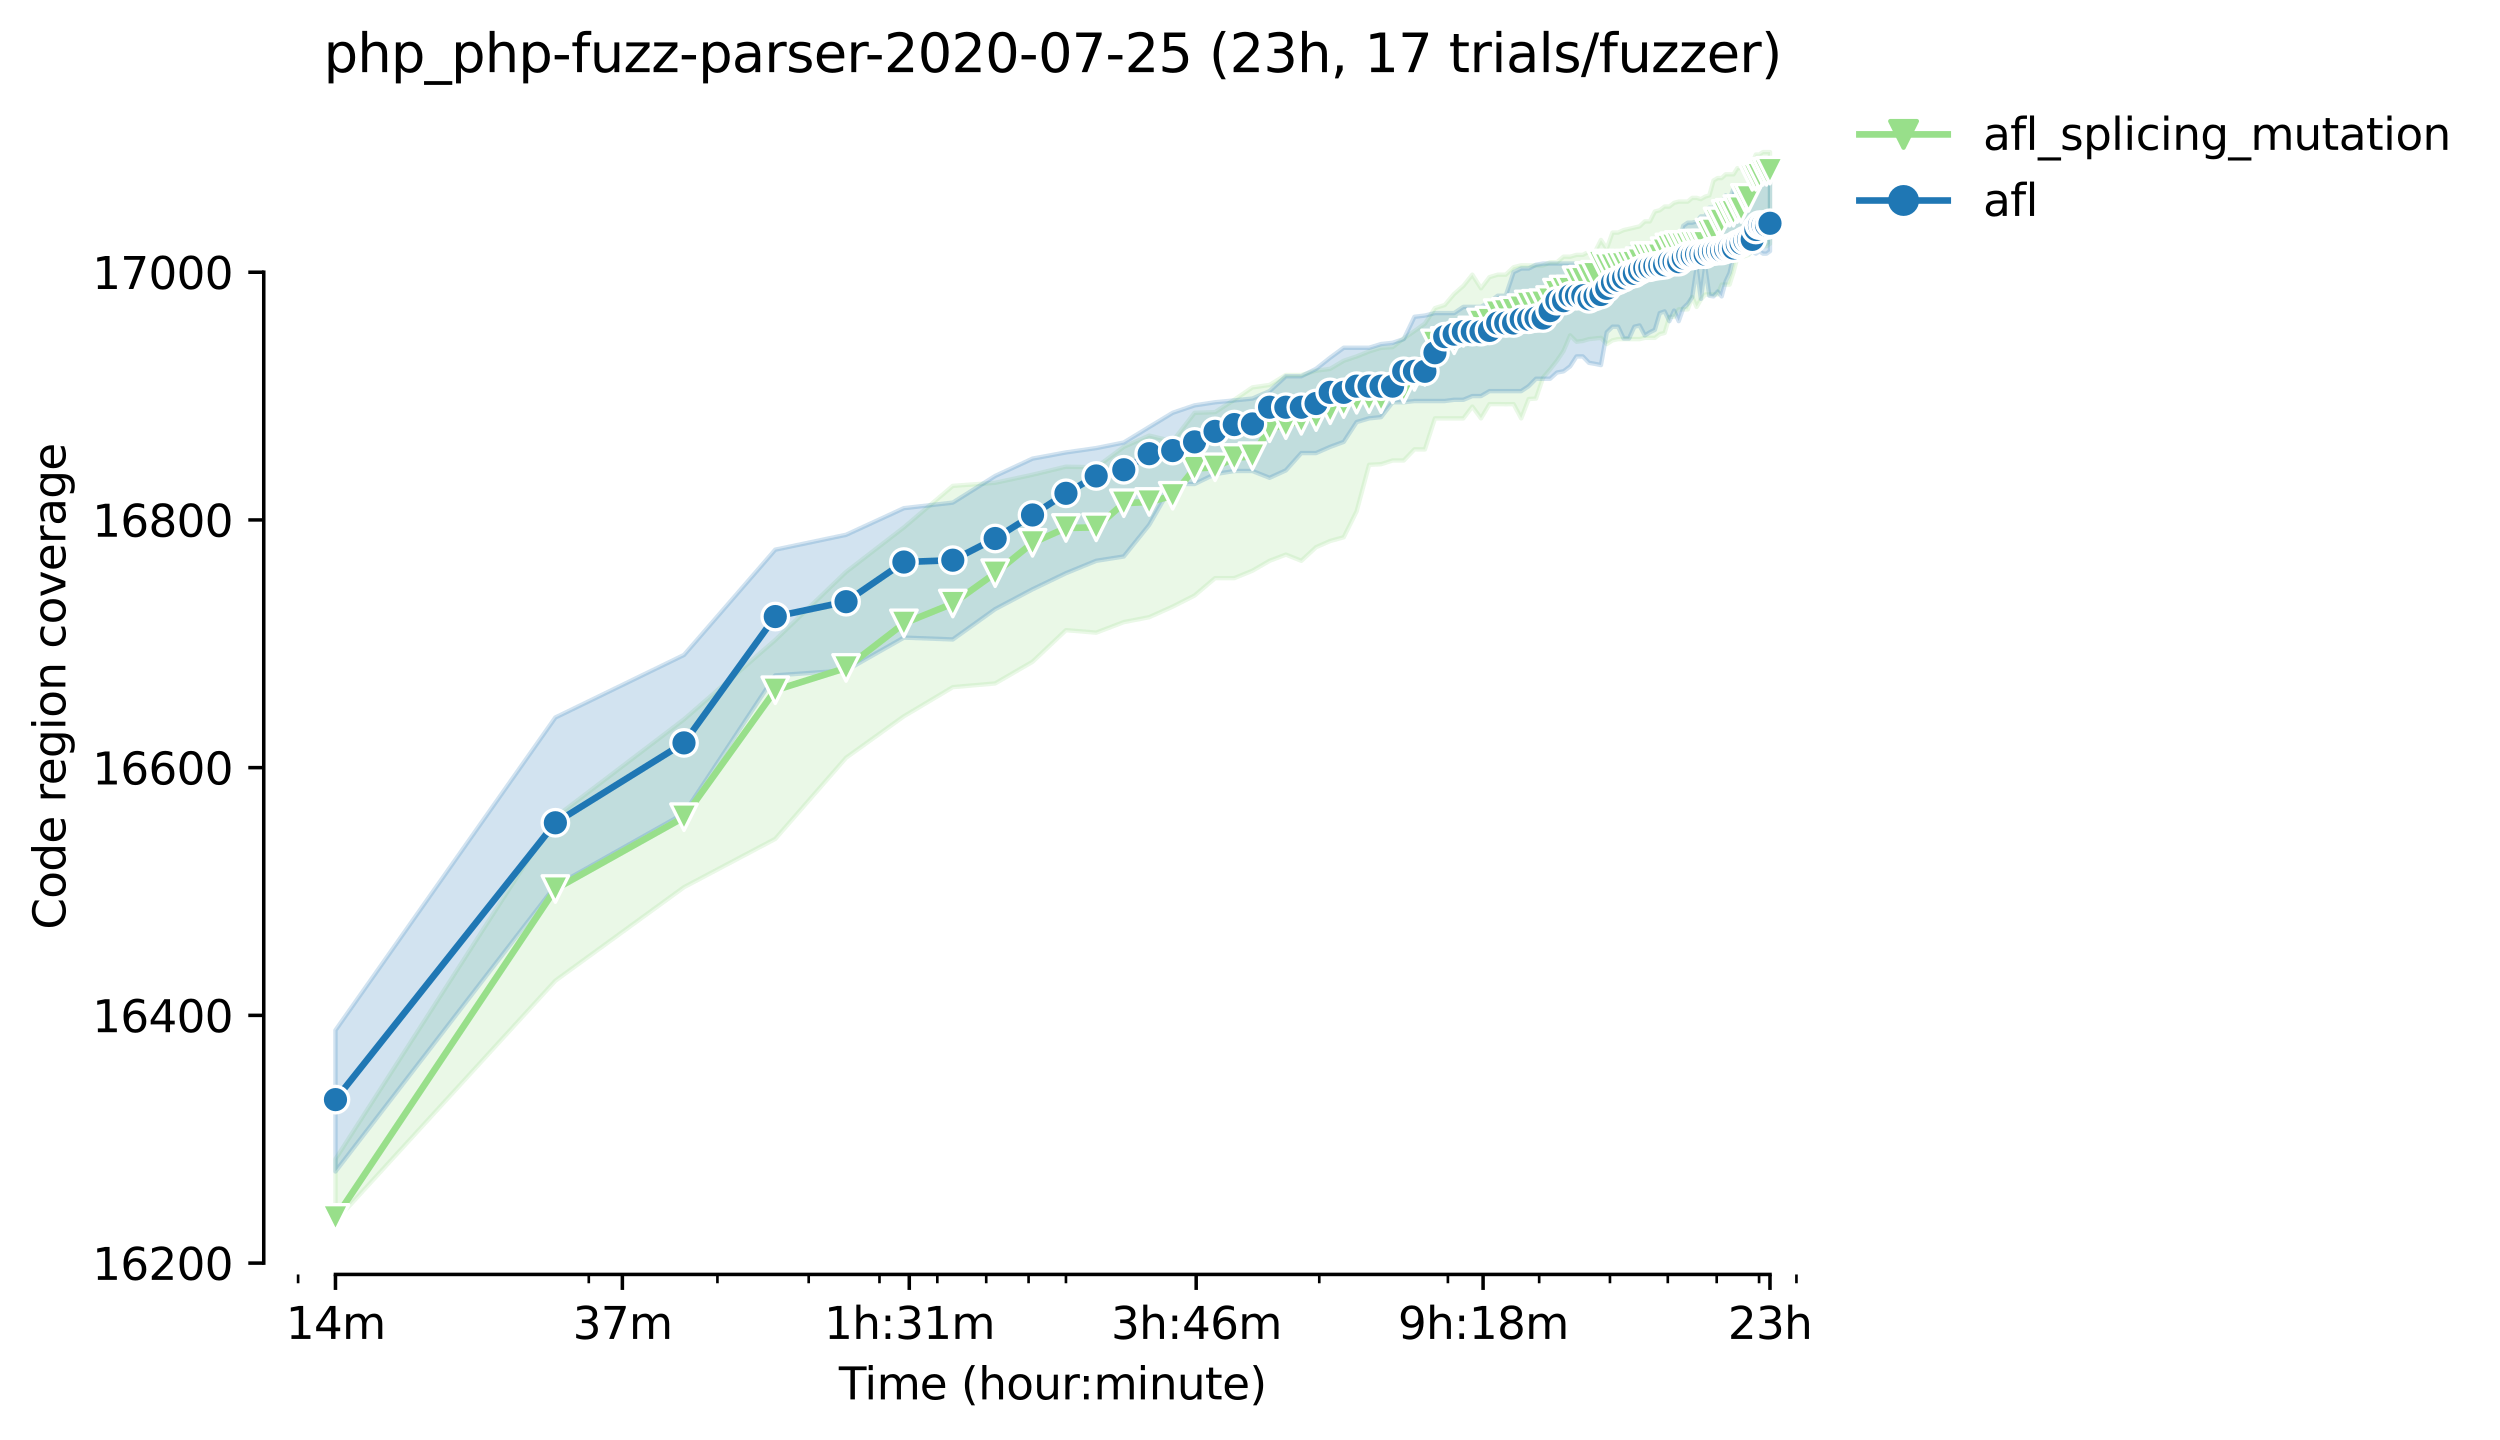 <?xml version="1.0" encoding="utf-8" standalone="no"?>
<!DOCTYPE svg PUBLIC "-//W3C//DTD SVG 1.1//EN"
  "http://www.w3.org/Graphics/SVG/1.1/DTD/svg11.dtd">
<svg height="325.986pt" version="1.1" viewBox="0 0 565.795 325.986" width="565.795pt" xmlns="http://www.w3.org/2000/svg" xmlns:xlink="http://www.w3.org/1999/xlink">
 <defs>
  <style type="text/css">*{stroke-linecap:butt;stroke-linejoin:round;}</style>
 </defs>
 <g id="figure_1">
  <g id="patch_1">
   <path d="M 0 325.986 
L 565.795 325.986 
L 565.795 0 
L 0 0 
z
" style="fill:#ffffff;"/>
  </g>
  <g id="axes_1">
   <g id="patch_2">
    <path d="M 59.691 288.43 
L 416.811 288.43 
L 416.811 22.318 
L 59.691 22.318 
z
" style="fill:#ffffff;"/>
   </g>
   <g id="PolyCollection_1">
    <defs>
     <path d="M 75.923 -63.668 
L 75.923 -49.652 
L 125.69 -104.035 
L 154.801 -125.2 
L 175.456 -136.132 
L 191.477 -154.494 
L 204.568 -163.884 
L 215.635 -170.472 
L 225.223 -171.313 
L 233.679 -176.219 
L 241.244 -183.367 
L 248.087 -182.806 
L 254.334 -185.189 
L 260.081 -186.31 
L 265.402 -188.693 
L 270.355 -191.216 
L 274.989 -195.141 
L 279.342 -195.141 
L 283.446 -196.823 
L 287.328 -199.065 
L 291.01 -200.467 
L 294.513 -199.065 
L 297.853 -202.149 
L 301.045 -203.55 
L 304.101 -204.391 
L 307.032 -210.278 
L 309.848 -220.79 
L 312.557 -220.93 
L 315.168 -221.771 
L 317.688 -221.771 
L 320.122 -224.294 
L 322.476 -224.27 
L 324.756 -231.302 
L 326.965 -231.302 
L 329.108 -231.302 
L 331.19 -231.302 
L 333.212 -233.966 
L 335.179 -231.302 
L 337.094 -234.526 
L 338.959 -234.526 
L 340.777 -234.498 
L 342.55 -234.526 
L 344.28 -231.302 
L 345.969 -235.676 
L 347.62 -235.788 
L 349.233 -240.553 
L 350.811 -242.375 
L 352.356 -244.338 
L 353.867 -246.58 
L 355.348 -250.084 
L 356.798 -248.648 
L 358.22 -248.823 
L 359.614 -249.243 
L 360.982 -249.383 
L 362.324 -249.524 
L 363.641 -248.122 
L 364.935 -248.963 
L 366.206 -249.243 
L 367.454 -249.243 
L 368.682 -249.243 
L 369.888 -249.243 
L 371.075 -249.243 
L 372.243 -249.524 
L 373.391 -249.524 
L 374.522 -249.524 
L 375.635 -250.365 
L 376.731 -250.645 
L 377.811 -254.289 
L 378.875 -254.289 
L 379.923 -255.971 
L 380.956 -255.971 
L 381.974 -255.971 
L 382.979 -258.774 
L 383.969 -256.532 
L 384.946 -258.214 
L 385.91 -259.335 
L 386.861 -259.335 
L 387.799 -259.335 
L 388.726 -259.335 
L 389.64 -261.578 
L 390.543 -261.578 
L 391.435 -261.578 
L 392.316 -264.381 
L 393.186 -267.745 
L 394.046 -267.745 
L 394.896 -268.025 
L 395.736 -268.305 
L 396.566 -269.427 
L 397.386 -270.268 
L 398.198 -270.268 
L 399 -270.268 
L 399.793 -270.268 
L 400.578 -270.828 
L 400.578 -291.572 
L 400.578 -291.572 
L 399.793 -291.572 
L 399 -291.572 
L 398.198 -291.012 
L 397.386 -291.012 
L 396.566 -289.049 
L 395.736 -288.489 
L 394.896 -288.489 
L 394.046 -287.928 
L 393.186 -287.928 
L 392.316 -286.526 
L 391.435 -286.526 
L 390.543 -286.526 
L 389.64 -285.685 
L 388.726 -285.685 
L 387.799 -285.125 
L 386.861 -281.761 
L 385.91 -281.481 
L 384.946 -280.92 
L 383.969 -281.2 
L 382.979 -281.2 
L 381.974 -280.359 
L 380.956 -280.359 
L 379.923 -280.359 
L 378.875 -280.079 
L 377.811 -279.238 
L 376.731 -279.238 
L 375.635 -278.397 
L 374.522 -278.117 
L 373.391 -275.874 
L 372.243 -275.874 
L 371.075 -274.753 
L 369.888 -274.472 
L 368.682 -274.192 
L 367.454 -273.912 
L 366.206 -273.351 
L 364.935 -273.351 
L 363.641 -269.707 
L 362.324 -271.669 
L 360.982 -269.006 
L 359.614 -269.024 
L 358.22 -268.305 
L 356.798 -268.305 
L 355.348 -267.885 
L 353.867 -267.902 
L 352.356 -266.623 
L 350.811 -266.623 
L 349.233 -265.923 
L 347.62 -265.923 
L 345.969 -265.923 
L 344.28 -265.94 
L 342.55 -265.502 
L 340.777 -263.82 
L 338.959 -263.82 
L 337.094 -263.259 
L 335.179 -260.737 
L 333.212 -263.82 
L 331.19 -261.301 
L 329.108 -259.475 
L 326.965 -256.952 
L 324.756 -256.251 
L 322.476 -252.747 
L 320.122 -251.065 
L 317.688 -249.383 
L 315.168 -247.421 
L 312.557 -247.281 
L 309.848 -246.44 
L 307.032 -245.319 
L 304.101 -244.338 
L 301.045 -242.515 
L 297.853 -242.095 
L 294.513 -241.114 
L 291.01 -241.114 
L 287.328 -238.871 
L 283.446 -238.311 
L 279.342 -235.514 
L 274.989 -232.704 
L 270.355 -232.564 
L 265.402 -226.116 
L 260.081 -227.402 
L 254.334 -224.855 
L 248.087 -220.23 
L 241.244 -220.37 
L 233.679 -218.548 
L 225.223 -216.726 
L 215.635 -216.025 
L 204.568 -206.634 
L 191.477 -196.542 
L 175.456 -181.145 
L 154.801 -163.184 
L 125.69 -141.038 
L 75.923 -63.668 
z
" id="m52a21eff32" style="stroke:#98df8a;stroke-opacity:0.2;"/>
    </defs>
    <g clip-path="url(#p0898b3c0fc)">
     <use style="fill:#98df8a;fill-opacity:0.2;stroke:#98df8a;stroke-opacity:0.2;" x="0" xlink:href="#m52a21eff32" y="325.986"/>
    </g>
   </g>
   <g id="PolyCollection_2">
    <defs>
     <path d="M 75.923 -92.822 
L 75.923 -60.865 
L 125.69 -125.477 
L 154.801 -141.879 
L 175.456 -173.135 
L 191.477 -174.256 
L 204.568 -181.685 
L 215.635 -181.265 
L 225.223 -188.133 
L 233.679 -192.618 
L 241.244 -196.262 
L 248.087 -199.065 
L 254.334 -200.046 
L 260.081 -207.195 
L 265.402 -216.445 
L 270.355 -216.445 
L 274.989 -218.688 
L 279.342 -219.389 
L 283.446 -219.389 
L 287.328 -217.847 
L 291.01 -219.529 
L 294.513 -223.453 
L 297.853 -223.453 
L 301.045 -224.855 
L 304.101 -225.976 
L 307.032 -230.462 
L 309.848 -231.302 
L 312.557 -231.583 
L 315.168 -234.947 
L 317.688 -234.947 
L 320.122 -235.227 
L 322.476 -235.227 
L 324.756 -235.227 
L 326.965 -235.227 
L 329.108 -235.507 
L 331.19 -235.507 
L 333.212 -236.348 
L 335.179 -236.348 
L 337.094 -237.47 
L 338.959 -237.47 
L 340.777 -237.47 
L 342.55 -237.47 
L 344.28 -237.47 
L 345.969 -238.591 
L 347.62 -240.273 
L 349.233 -240.273 
L 350.811 -240.273 
L 352.356 -241.674 
L 353.867 -241.955 
L 355.348 -243.076 
L 356.798 -245.319 
L 358.22 -245.319 
L 359.614 -243.872 
L 360.982 -243.637 
L 362.324 -243.356 
L 363.641 -250.785 
L 364.935 -252.047 
L 366.206 -252.047 
L 367.454 -249.383 
L 368.682 -249.383 
L 369.888 -252.047 
L 371.075 -252.327 
L 372.243 -250.084 
L 373.391 -250.785 
L 374.522 -251.346 
L 375.635 -255.13 
L 376.731 -255.509 
L 377.811 -253.308 
L 378.875 -255.691 
L 379.923 -253.308 
L 380.956 -256.251 
L 381.974 -257.233 
L 382.979 -258.746 
L 383.969 -265.351 
L 384.946 -258.354 
L 385.91 -265.646 
L 386.861 -259.055 
L 387.799 -258.914 
L 388.726 -260.008 
L 389.64 -258.914 
L 390.543 -262.278 
L 391.435 -264.23 
L 392.316 -268.025 
L 393.186 -267.885 
L 394.046 -268.025 
L 394.896 -268.726 
L 395.736 -268.586 
L 396.566 -269.146 
L 397.386 -268.586 
L 398.198 -269.146 
L 399 -268.586 
L 399.793 -268.586 
L 400.578 -269.146 
L 400.578 -286.386 
L 400.578 -286.386 
L 399.793 -285.685 
L 399 -285.405 
L 398.198 -285.545 
L 397.386 -284.564 
L 396.566 -284.424 
L 395.736 -284.003 
L 394.896 -284.003 
L 394.046 -284.003 
L 393.186 -283.723 
L 392.316 -283.163 
L 391.435 -280.944 
L 390.543 -281.761 
L 389.64 -278.958 
L 388.726 -280.64 
L 387.799 -278.958 
L 386.861 -278.993 
L 385.91 -276.995 
L 384.946 -277.013 
L 383.969 -275.874 
L 382.979 -275.594 
L 381.974 -275.594 
L 380.956 -274.893 
L 379.923 -271.119 
L 378.875 -272.23 
L 377.811 -272.23 
L 376.731 -270.968 
L 375.635 -270.968 
L 374.522 -270.828 
L 373.391 -270.688 
L 372.243 -270.268 
L 371.075 -270.127 
L 369.888 -269.987 
L 368.682 -269.847 
L 367.454 -268.305 
L 366.206 -269.013 
L 364.935 -269.006 
L 363.641 -266.343 
L 362.324 -266.343 
L 360.982 -266.343 
L 359.614 -265.923 
L 358.22 -266.343 
L 356.798 -266.343 
L 355.348 -266.343 
L 353.867 -266.343 
L 352.356 -266.343 
L 350.811 -266.343 
L 349.233 -266.343 
L 347.62 -266.063 
L 345.969 -265.222 
L 344.28 -265.222 
L 342.55 -264.381 
L 340.777 -259.055 
L 338.959 -259.055 
L 337.094 -257.653 
L 335.179 -256.532 
L 333.212 -256.532 
L 331.19 -256.532 
L 329.108 -255.13 
L 326.965 -255.13 
L 324.756 -255.13 
L 322.476 -254.569 
L 320.122 -254.289 
L 317.688 -249.243 
L 315.168 -248.402 
L 312.557 -248.122 
L 309.848 -247.281 
L 307.032 -247.281 
L 304.101 -247.281 
L 301.045 -245.038 
L 297.853 -242.515 
L 294.513 -240.834 
L 291.01 -240.834 
L 287.328 -237.47 
L 283.446 -235.788 
L 279.342 -235.367 
L 274.989 -234.947 
L 270.355 -234.246 
L 265.402 -232.564 
L 260.081 -229.34 
L 254.334 -225.836 
L 248.087 -224.575 
L 241.244 -223.594 
L 233.679 -222.192 
L 225.223 -218.267 
L 215.635 -212.24 
L 204.568 -210.979 
L 191.477 -204.952 
L 175.456 -201.588 
L 154.801 -177.761 
L 125.69 -163.604 
L 75.923 -92.822 
z
" id="mf87e52e103" style="stroke:#1f77b4;stroke-opacity:0.2;"/>
    </defs>
    <g clip-path="url(#p0898b3c0fc)">
     <use style="fill:#1f77b4;fill-opacity:0.2;stroke:#1f77b4;stroke-opacity:0.2;" x="0" xlink:href="#mf87e52e103" y="325.986"/>
    </g>
   </g>
   <g id="matplotlib.axis_1">
    <g id="xtick_1">
     <g id="line2d_1">
      <defs>
       <path d="M 0 0 
L 0 3.5 
" id="m2cecfc1f69" style="stroke:#000000;stroke-width:0.8;"/>
      </defs>
      <g>
       <use style="stroke:#000000;stroke-width:0.8;" x="75.923" xlink:href="#m2cecfc1f69" y="288.43"/>
      </g>
     </g>
     <g id="text_1">
      <!-- 14m -->
      <g transform="translate(64.691 303.029)scale(0.1 -0.1)">
       <defs>
        <path d="M 794 531 
L 1825 531 
L 1825 4091 
L 703 3866 
L 703 4441 
L 1819 4666 
L 2450 4666 
L 2450 531 
L 3481 531 
L 3481 0 
L 794 0 
L 794 531 
z
" id="DejaVuSans-31" transform="scale(0.016)"/>
        <path d="M 2419 4116 
L 825 1625 
L 2419 1625 
L 2419 4116 
z
M 2253 4666 
L 3047 4666 
L 3047 1625 
L 3713 1625 
L 3713 1100 
L 3047 1100 
L 3047 0 
L 2419 0 
L 2419 1100 
L 313 1100 
L 313 1709 
L 2253 4666 
z
" id="DejaVuSans-34" transform="scale(0.016)"/>
        <path d="M 3328 2828 
Q 3544 3216 3844 3400 
Q 4144 3584 4550 3584 
Q 5097 3584 5394 3201 
Q 5691 2819 5691 2113 
L 5691 0 
L 5113 0 
L 5113 2094 
Q 5113 2597 4934 2840 
Q 4756 3084 4391 3084 
Q 3944 3084 3684 2787 
Q 3425 2491 3425 1978 
L 3425 0 
L 2847 0 
L 2847 2094 
Q 2847 2600 2669 2842 
Q 2491 3084 2119 3084 
Q 1678 3084 1418 2786 
Q 1159 2488 1159 1978 
L 1159 0 
L 581 0 
L 581 3500 
L 1159 3500 
L 1159 2956 
Q 1356 3278 1631 3431 
Q 1906 3584 2284 3584 
Q 2666 3584 2933 3390 
Q 3200 3197 3328 2828 
z
" id="DejaVuSans-6d" transform="scale(0.016)"/>
       </defs>
       <use xlink:href="#DejaVuSans-31"/>
       <use x="63.623" xlink:href="#DejaVuSans-34"/>
       <use x="127.246" xlink:href="#DejaVuSans-6d"/>
      </g>
     </g>
    </g>
    <g id="xtick_2">
     <g id="line2d_2">
      <g>
       <use style="stroke:#000000;stroke-width:0.8;" x="140.854" xlink:href="#m2cecfc1f69" y="288.43"/>
      </g>
     </g>
     <g id="text_2">
      <!-- 37m -->
      <g transform="translate(129.622 303.029)scale(0.1 -0.1)">
       <defs>
        <path d="M 2597 2516 
Q 3050 2419 3304 2112 
Q 3559 1806 3559 1356 
Q 3559 666 3084 287 
Q 2609 -91 1734 -91 
Q 1441 -91 1130 -33 
Q 819 25 488 141 
L 488 750 
Q 750 597 1062 519 
Q 1375 441 1716 441 
Q 2309 441 2620 675 
Q 2931 909 2931 1356 
Q 2931 1769 2642 2001 
Q 2353 2234 1838 2234 
L 1294 2234 
L 1294 2753 
L 1863 2753 
Q 2328 2753 2575 2939 
Q 2822 3125 2822 3475 
Q 2822 3834 2567 4026 
Q 2313 4219 1838 4219 
Q 1578 4219 1281 4162 
Q 984 4106 628 3988 
L 628 4550 
Q 988 4650 1302 4700 
Q 1616 4750 1894 4750 
Q 2613 4750 3031 4423 
Q 3450 4097 3450 3541 
Q 3450 3153 3228 2886 
Q 3006 2619 2597 2516 
z
" id="DejaVuSans-33" transform="scale(0.016)"/>
        <path d="M 525 4666 
L 3525 4666 
L 3525 4397 
L 1831 0 
L 1172 0 
L 2766 4134 
L 525 4134 
L 525 4666 
z
" id="DejaVuSans-37" transform="scale(0.016)"/>
       </defs>
       <use xlink:href="#DejaVuSans-33"/>
       <use x="63.623" xlink:href="#DejaVuSans-37"/>
       <use x="127.246" xlink:href="#DejaVuSans-6d"/>
      </g>
     </g>
    </g>
    <g id="xtick_3">
     <g id="line2d_3">
      <g>
       <use style="stroke:#000000;stroke-width:0.8;" x="205.786" xlink:href="#m2cecfc1f69" y="288.43"/>
      </g>
     </g>
     <g id="text_3">
      <!-- 1h:31m -->
      <g transform="translate(186.518 303.029)scale(0.1 -0.1)">
       <defs>
        <path d="M 3513 2113 
L 3513 0 
L 2938 0 
L 2938 2094 
Q 2938 2591 2744 2837 
Q 2550 3084 2163 3084 
Q 1697 3084 1428 2787 
Q 1159 2491 1159 1978 
L 1159 0 
L 581 0 
L 581 4863 
L 1159 4863 
L 1159 2956 
Q 1366 3272 1645 3428 
Q 1925 3584 2291 3584 
Q 2894 3584 3203 3211 
Q 3513 2838 3513 2113 
z
" id="DejaVuSans-68" transform="scale(0.016)"/>
        <path d="M 750 794 
L 1409 794 
L 1409 0 
L 750 0 
L 750 794 
z
M 750 3309 
L 1409 3309 
L 1409 2516 
L 750 2516 
L 750 3309 
z
" id="DejaVuSans-3a" transform="scale(0.016)"/>
       </defs>
       <use xlink:href="#DejaVuSans-31"/>
       <use x="63.623" xlink:href="#DejaVuSans-68"/>
       <use x="127.002" xlink:href="#DejaVuSans-3a"/>
       <use x="160.693" xlink:href="#DejaVuSans-33"/>
       <use x="224.316" xlink:href="#DejaVuSans-31"/>
       <use x="287.939" xlink:href="#DejaVuSans-6d"/>
      </g>
     </g>
    </g>
    <g id="xtick_4">
     <g id="line2d_4">
      <g>
       <use style="stroke:#000000;stroke-width:0.8;" x="270.717" xlink:href="#m2cecfc1f69" y="288.43"/>
      </g>
     </g>
     <g id="text_4">
      <!-- 3h:46m -->
      <g transform="translate(251.449 303.029)scale(0.1 -0.1)">
       <defs>
        <path d="M 2113 2584 
Q 1688 2584 1439 2293 
Q 1191 2003 1191 1497 
Q 1191 994 1439 701 
Q 1688 409 2113 409 
Q 2538 409 2786 701 
Q 3034 994 3034 1497 
Q 3034 2003 2786 2293 
Q 2538 2584 2113 2584 
z
M 3366 4563 
L 3366 3988 
Q 3128 4100 2886 4159 
Q 2644 4219 2406 4219 
Q 1781 4219 1451 3797 
Q 1122 3375 1075 2522 
Q 1259 2794 1537 2939 
Q 1816 3084 2150 3084 
Q 2853 3084 3261 2657 
Q 3669 2231 3669 1497 
Q 3669 778 3244 343 
Q 2819 -91 2113 -91 
Q 1303 -91 875 529 
Q 447 1150 447 2328 
Q 447 3434 972 4092 
Q 1497 4750 2381 4750 
Q 2619 4750 2861 4703 
Q 3103 4656 3366 4563 
z
" id="DejaVuSans-36" transform="scale(0.016)"/>
       </defs>
       <use xlink:href="#DejaVuSans-33"/>
       <use x="63.623" xlink:href="#DejaVuSans-68"/>
       <use x="127.002" xlink:href="#DejaVuSans-3a"/>
       <use x="160.693" xlink:href="#DejaVuSans-34"/>
       <use x="224.316" xlink:href="#DejaVuSans-36"/>
       <use x="287.939" xlink:href="#DejaVuSans-6d"/>
      </g>
     </g>
    </g>
    <g id="xtick_5">
     <g id="line2d_5">
      <g>
       <use style="stroke:#000000;stroke-width:0.8;" x="335.648" xlink:href="#m2cecfc1f69" y="288.43"/>
      </g>
     </g>
     <g id="text_5">
      <!-- 9h:18m -->
      <g transform="translate(316.38 303.029)scale(0.1 -0.1)">
       <defs>
        <path d="M 703 97 
L 703 672 
Q 941 559 1184 500 
Q 1428 441 1663 441 
Q 2288 441 2617 861 
Q 2947 1281 2994 2138 
Q 2813 1869 2534 1725 
Q 2256 1581 1919 1581 
Q 1219 1581 811 2004 
Q 403 2428 403 3163 
Q 403 3881 828 4315 
Q 1253 4750 1959 4750 
Q 2769 4750 3195 4129 
Q 3622 3509 3622 2328 
Q 3622 1225 3098 567 
Q 2575 -91 1691 -91 
Q 1453 -91 1209 -44 
Q 966 3 703 97 
z
M 1959 2075 
Q 2384 2075 2632 2365 
Q 2881 2656 2881 3163 
Q 2881 3666 2632 3958 
Q 2384 4250 1959 4250 
Q 1534 4250 1286 3958 
Q 1038 3666 1038 3163 
Q 1038 2656 1286 2365 
Q 1534 2075 1959 2075 
z
" id="DejaVuSans-39" transform="scale(0.016)"/>
        <path d="M 2034 2216 
Q 1584 2216 1326 1975 
Q 1069 1734 1069 1313 
Q 1069 891 1326 650 
Q 1584 409 2034 409 
Q 2484 409 2743 651 
Q 3003 894 3003 1313 
Q 3003 1734 2745 1975 
Q 2488 2216 2034 2216 
z
M 1403 2484 
Q 997 2584 770 2862 
Q 544 3141 544 3541 
Q 544 4100 942 4425 
Q 1341 4750 2034 4750 
Q 2731 4750 3128 4425 
Q 3525 4100 3525 3541 
Q 3525 3141 3298 2862 
Q 3072 2584 2669 2484 
Q 3125 2378 3379 2068 
Q 3634 1759 3634 1313 
Q 3634 634 3220 271 
Q 2806 -91 2034 -91 
Q 1263 -91 848 271 
Q 434 634 434 1313 
Q 434 1759 690 2068 
Q 947 2378 1403 2484 
z
M 1172 3481 
Q 1172 3119 1398 2916 
Q 1625 2713 2034 2713 
Q 2441 2713 2670 2916 
Q 2900 3119 2900 3481 
Q 2900 3844 2670 4047 
Q 2441 4250 2034 4250 
Q 1625 4250 1398 4047 
Q 1172 3844 1172 3481 
z
" id="DejaVuSans-38" transform="scale(0.016)"/>
       </defs>
       <use xlink:href="#DejaVuSans-39"/>
       <use x="63.623" xlink:href="#DejaVuSans-68"/>
       <use x="127.002" xlink:href="#DejaVuSans-3a"/>
       <use x="160.693" xlink:href="#DejaVuSans-31"/>
       <use x="224.316" xlink:href="#DejaVuSans-38"/>
       <use x="287.939" xlink:href="#DejaVuSans-6d"/>
      </g>
     </g>
    </g>
    <g id="xtick_6">
     <g id="line2d_6">
      <g>
       <use style="stroke:#000000;stroke-width:0.8;" x="400.579" xlink:href="#m2cecfc1f69" y="288.43"/>
      </g>
     </g>
     <g id="text_6">
      <!-- 23h -->
      <g transform="translate(391.048 303.029)scale(0.1 -0.1)">
       <defs>
        <path d="M 1228 531 
L 3431 531 
L 3431 0 
L 469 0 
L 469 531 
Q 828 903 1448 1529 
Q 2069 2156 2228 2338 
Q 2531 2678 2651 2914 
Q 2772 3150 2772 3378 
Q 2772 3750 2511 3984 
Q 2250 4219 1831 4219 
Q 1534 4219 1204 4116 
Q 875 4013 500 3803 
L 500 4441 
Q 881 4594 1212 4672 
Q 1544 4750 1819 4750 
Q 2544 4750 2975 4387 
Q 3406 4025 3406 3419 
Q 3406 3131 3298 2873 
Q 3191 2616 2906 2266 
Q 2828 2175 2409 1742 
Q 1991 1309 1228 531 
z
" id="DejaVuSans-32" transform="scale(0.016)"/>
       </defs>
       <use xlink:href="#DejaVuSans-32"/>
       <use x="63.623" xlink:href="#DejaVuSans-33"/>
       <use x="127.246" xlink:href="#DejaVuSans-68"/>
      </g>
     </g>
    </g>
    <g id="xtick_7">
     <g id="line2d_7">
      <defs>
       <path d="M 0 0 
L 0 2 
" id="m7534bc62e7" style="stroke:#000000;stroke-width:0.6;"/>
      </defs>
      <g>
       <use style="stroke:#000000;stroke-width:0.6;" x="67.467" xlink:href="#m7534bc62e7" y="288.43"/>
      </g>
     </g>
    </g>
    <g id="xtick_8">
     <g id="line2d_8">
      <g>
       <use style="stroke:#000000;stroke-width:0.6;" x="133.254" xlink:href="#m7534bc62e7" y="288.43"/>
      </g>
     </g>
    </g>
    <g id="xtick_9">
     <g id="line2d_9">
      <g>
       <use style="stroke:#000000;stroke-width:0.6;" x="162.366" xlink:href="#m7534bc62e7" y="288.43"/>
      </g>
     </g>
    </g>
    <g id="xtick_10">
     <g id="line2d_10">
      <g>
       <use style="stroke:#000000;stroke-width:0.6;" x="183.021" xlink:href="#m7534bc62e7" y="288.43"/>
      </g>
     </g>
    </g>
    <g id="xtick_11">
     <g id="line2d_11">
      <g>
       <use style="stroke:#000000;stroke-width:0.6;" x="199.042" xlink:href="#m7534bc62e7" y="288.43"/>
      </g>
     </g>
    </g>
    <g id="xtick_12">
     <g id="line2d_12">
      <g>
       <use style="stroke:#000000;stroke-width:0.6;" x="212.132" xlink:href="#m7534bc62e7" y="288.43"/>
      </g>
     </g>
    </g>
    <g id="xtick_13">
     <g id="line2d_13">
      <g>
       <use style="stroke:#000000;stroke-width:0.6;" x="223.2" xlink:href="#m7534bc62e7" y="288.43"/>
      </g>
     </g>
    </g>
    <g id="xtick_14">
     <g id="line2d_14">
      <g>
       <use style="stroke:#000000;stroke-width:0.6;" x="232.787" xlink:href="#m7534bc62e7" y="288.43"/>
      </g>
     </g>
    </g>
    <g id="xtick_15">
     <g id="line2d_15">
      <g>
       <use style="stroke:#000000;stroke-width:0.6;" x="241.244" xlink:href="#m7534bc62e7" y="288.43"/>
      </g>
     </g>
    </g>
    <g id="xtick_16">
     <g id="line2d_16">
      <g>
       <use style="stroke:#000000;stroke-width:0.6;" x="298.575" xlink:href="#m7534bc62e7" y="288.43"/>
      </g>
     </g>
    </g>
    <g id="xtick_17">
     <g id="line2d_17">
      <g>
       <use style="stroke:#000000;stroke-width:0.6;" x="327.687" xlink:href="#m7534bc62e7" y="288.43"/>
      </g>
     </g>
    </g>
    <g id="xtick_18">
     <g id="line2d_18">
      <g>
       <use style="stroke:#000000;stroke-width:0.6;" x="348.341" xlink:href="#m7534bc62e7" y="288.43"/>
      </g>
     </g>
    </g>
    <g id="xtick_19">
     <g id="line2d_19">
      <g>
       <use style="stroke:#000000;stroke-width:0.6;" x="364.363" xlink:href="#m7534bc62e7" y="288.43"/>
      </g>
     </g>
    </g>
    <g id="xtick_20">
     <g id="line2d_20">
      <g>
       <use style="stroke:#000000;stroke-width:0.6;" x="377.453" xlink:href="#m7534bc62e7" y="288.43"/>
      </g>
     </g>
    </g>
    <g id="xtick_21">
     <g id="line2d_21">
      <g>
       <use style="stroke:#000000;stroke-width:0.6;" x="388.521" xlink:href="#m7534bc62e7" y="288.43"/>
      </g>
     </g>
    </g>
    <g id="xtick_22">
     <g id="line2d_22">
      <g>
       <use style="stroke:#000000;stroke-width:0.6;" x="398.108" xlink:href="#m7534bc62e7" y="288.43"/>
      </g>
     </g>
    </g>
    <g id="xtick_23">
     <g id="line2d_23">
      <g>
       <use style="stroke:#000000;stroke-width:0.6;" x="406.565" xlink:href="#m7534bc62e7" y="288.43"/>
      </g>
     </g>
    </g>
    <g id="text_7">
     <!-- Time (hour:minute) -->
     <g transform="translate(189.844 316.707)scale(0.1 -0.1)">
      <defs>
       <path d="M -19 4666 
L 3928 4666 
L 3928 4134 
L 2272 4134 
L 2272 0 
L 1638 0 
L 1638 4134 
L -19 4134 
L -19 4666 
z
" id="DejaVuSans-54" transform="scale(0.016)"/>
       <path d="M 603 3500 
L 1178 3500 
L 1178 0 
L 603 0 
L 603 3500 
z
M 603 4863 
L 1178 4863 
L 1178 4134 
L 603 4134 
L 603 4863 
z
" id="DejaVuSans-69" transform="scale(0.016)"/>
       <path d="M 3597 1894 
L 3597 1613 
L 953 1613 
Q 991 1019 1311 708 
Q 1631 397 2203 397 
Q 2534 397 2845 478 
Q 3156 559 3463 722 
L 3463 178 
Q 3153 47 2828 -22 
Q 2503 -91 2169 -91 
Q 1331 -91 842 396 
Q 353 884 353 1716 
Q 353 2575 817 3079 
Q 1281 3584 2069 3584 
Q 2775 3584 3186 3129 
Q 3597 2675 3597 1894 
z
M 3022 2063 
Q 3016 2534 2758 2815 
Q 2500 3097 2075 3097 
Q 1594 3097 1305 2825 
Q 1016 2553 972 2059 
L 3022 2063 
z
" id="DejaVuSans-65" transform="scale(0.016)"/>
       <path id="DejaVuSans-20" transform="scale(0.016)"/>
       <path d="M 1984 4856 
Q 1566 4138 1362 3434 
Q 1159 2731 1159 2009 
Q 1159 1288 1364 580 
Q 1569 -128 1984 -844 
L 1484 -844 
Q 1016 -109 783 600 
Q 550 1309 550 2009 
Q 550 2706 781 3412 
Q 1013 4119 1484 4856 
L 1984 4856 
z
" id="DejaVuSans-28" transform="scale(0.016)"/>
       <path d="M 1959 3097 
Q 1497 3097 1228 2736 
Q 959 2375 959 1747 
Q 959 1119 1226 758 
Q 1494 397 1959 397 
Q 2419 397 2687 759 
Q 2956 1122 2956 1747 
Q 2956 2369 2687 2733 
Q 2419 3097 1959 3097 
z
M 1959 3584 
Q 2709 3584 3137 3096 
Q 3566 2609 3566 1747 
Q 3566 888 3137 398 
Q 2709 -91 1959 -91 
Q 1206 -91 779 398 
Q 353 888 353 1747 
Q 353 2609 779 3096 
Q 1206 3584 1959 3584 
z
" id="DejaVuSans-6f" transform="scale(0.016)"/>
       <path d="M 544 1381 
L 544 3500 
L 1119 3500 
L 1119 1403 
Q 1119 906 1312 657 
Q 1506 409 1894 409 
Q 2359 409 2629 706 
Q 2900 1003 2900 1516 
L 2900 3500 
L 3475 3500 
L 3475 0 
L 2900 0 
L 2900 538 
Q 2691 219 2414 64 
Q 2138 -91 1772 -91 
Q 1169 -91 856 284 
Q 544 659 544 1381 
z
M 1991 3584 
L 1991 3584 
z
" id="DejaVuSans-75" transform="scale(0.016)"/>
       <path d="M 2631 2963 
Q 2534 3019 2420 3045 
Q 2306 3072 2169 3072 
Q 1681 3072 1420 2755 
Q 1159 2438 1159 1844 
L 1159 0 
L 581 0 
L 581 3500 
L 1159 3500 
L 1159 2956 
Q 1341 3275 1631 3429 
Q 1922 3584 2338 3584 
Q 2397 3584 2469 3576 
Q 2541 3569 2628 3553 
L 2631 2963 
z
" id="DejaVuSans-72" transform="scale(0.016)"/>
       <path d="M 3513 2113 
L 3513 0 
L 2938 0 
L 2938 2094 
Q 2938 2591 2744 2837 
Q 2550 3084 2163 3084 
Q 1697 3084 1428 2787 
Q 1159 2491 1159 1978 
L 1159 0 
L 581 0 
L 581 3500 
L 1159 3500 
L 1159 2956 
Q 1366 3272 1645 3428 
Q 1925 3584 2291 3584 
Q 2894 3584 3203 3211 
Q 3513 2838 3513 2113 
z
" id="DejaVuSans-6e" transform="scale(0.016)"/>
       <path d="M 1172 4494 
L 1172 3500 
L 2356 3500 
L 2356 3053 
L 1172 3053 
L 1172 1153 
Q 1172 725 1289 603 
Q 1406 481 1766 481 
L 2356 481 
L 2356 0 
L 1766 0 
Q 1100 0 847 248 
Q 594 497 594 1153 
L 594 3053 
L 172 3053 
L 172 3500 
L 594 3500 
L 594 4494 
L 1172 4494 
z
" id="DejaVuSans-74" transform="scale(0.016)"/>
       <path d="M 513 4856 
L 1013 4856 
Q 1481 4119 1714 3412 
Q 1947 2706 1947 2009 
Q 1947 1309 1714 600 
Q 1481 -109 1013 -844 
L 513 -844 
Q 928 -128 1133 580 
Q 1338 1288 1338 2009 
Q 1338 2731 1133 3434 
Q 928 4138 513 4856 
z
" id="DejaVuSans-29" transform="scale(0.016)"/>
      </defs>
      <use xlink:href="#DejaVuSans-54"/>
      <use x="57.959" xlink:href="#DejaVuSans-69"/>
      <use x="85.742" xlink:href="#DejaVuSans-6d"/>
      <use x="183.154" xlink:href="#DejaVuSans-65"/>
      <use x="244.678" xlink:href="#DejaVuSans-20"/>
      <use x="276.465" xlink:href="#DejaVuSans-28"/>
      <use x="315.479" xlink:href="#DejaVuSans-68"/>
      <use x="378.857" xlink:href="#DejaVuSans-6f"/>
      <use x="440.039" xlink:href="#DejaVuSans-75"/>
      <use x="503.418" xlink:href="#DejaVuSans-72"/>
      <use x="542.781" xlink:href="#DejaVuSans-3a"/>
      <use x="576.473" xlink:href="#DejaVuSans-6d"/>
      <use x="673.885" xlink:href="#DejaVuSans-69"/>
      <use x="701.668" xlink:href="#DejaVuSans-6e"/>
      <use x="765.047" xlink:href="#DejaVuSans-75"/>
      <use x="828.426" xlink:href="#DejaVuSans-74"/>
      <use x="867.635" xlink:href="#DejaVuSans-65"/>
      <use x="929.158" xlink:href="#DejaVuSans-29"/>
     </g>
    </g>
   </g>
   <g id="matplotlib.axis_2">
    <g id="ytick_1">
     <g id="line2d_24">
      <defs>
       <path d="M 0 0 
L -3.5 0 
" id="m70904ab8f6" style="stroke:#000000;stroke-width:0.8;"/>
      </defs>
      <g>
       <use style="stroke:#000000;stroke-width:0.8;" x="59.691" xlink:href="#m70904ab8f6" y="285.865"/>
      </g>
     </g>
     <g id="text_8">
      <!-- 16200 -->
      <g transform="translate(20.878 289.664)scale(0.1 -0.1)">
       <defs>
        <path d="M 2034 4250 
Q 1547 4250 1301 3770 
Q 1056 3291 1056 2328 
Q 1056 1369 1301 889 
Q 1547 409 2034 409 
Q 2525 409 2770 889 
Q 3016 1369 3016 2328 
Q 3016 3291 2770 3770 
Q 2525 4250 2034 4250 
z
M 2034 4750 
Q 2819 4750 3233 4129 
Q 3647 3509 3647 2328 
Q 3647 1150 3233 529 
Q 2819 -91 2034 -91 
Q 1250 -91 836 529 
Q 422 1150 422 2328 
Q 422 3509 836 4129 
Q 1250 4750 2034 4750 
z
" id="DejaVuSans-30" transform="scale(0.016)"/>
       </defs>
       <use xlink:href="#DejaVuSans-31"/>
       <use x="63.623" xlink:href="#DejaVuSans-36"/>
       <use x="127.246" xlink:href="#DejaVuSans-32"/>
       <use x="190.869" xlink:href="#DejaVuSans-30"/>
       <use x="254.492" xlink:href="#DejaVuSans-30"/>
      </g>
     </g>
    </g>
    <g id="ytick_2">
     <g id="line2d_25">
      <g>
       <use style="stroke:#000000;stroke-width:0.8;" x="59.691" xlink:href="#m70904ab8f6" y="229.8"/>
      </g>
     </g>
     <g id="text_9">
      <!-- 16400 -->
      <g transform="translate(20.878 233.599)scale(0.1 -0.1)">
       <use xlink:href="#DejaVuSans-31"/>
       <use x="63.623" xlink:href="#DejaVuSans-36"/>
       <use x="127.246" xlink:href="#DejaVuSans-34"/>
       <use x="190.869" xlink:href="#DejaVuSans-30"/>
       <use x="254.492" xlink:href="#DejaVuSans-30"/>
      </g>
     </g>
    </g>
    <g id="ytick_3">
     <g id="line2d_26">
      <g>
       <use style="stroke:#000000;stroke-width:0.8;" x="59.691" xlink:href="#m70904ab8f6" y="173.735"/>
      </g>
     </g>
     <g id="text_10">
      <!-- 16600 -->
      <g transform="translate(20.878 177.535)scale(0.1 -0.1)">
       <use xlink:href="#DejaVuSans-31"/>
       <use x="63.623" xlink:href="#DejaVuSans-36"/>
       <use x="127.246" xlink:href="#DejaVuSans-36"/>
       <use x="190.869" xlink:href="#DejaVuSans-30"/>
       <use x="254.492" xlink:href="#DejaVuSans-30"/>
      </g>
     </g>
    </g>
    <g id="ytick_4">
     <g id="line2d_27">
      <g>
       <use style="stroke:#000000;stroke-width:0.8;" x="59.691" xlink:href="#m70904ab8f6" y="117.67"/>
      </g>
     </g>
     <g id="text_11">
      <!-- 16800 -->
      <g transform="translate(20.878 121.47)scale(0.1 -0.1)">
       <use xlink:href="#DejaVuSans-31"/>
       <use x="63.623" xlink:href="#DejaVuSans-36"/>
       <use x="127.246" xlink:href="#DejaVuSans-38"/>
       <use x="190.869" xlink:href="#DejaVuSans-30"/>
       <use x="254.492" xlink:href="#DejaVuSans-30"/>
      </g>
     </g>
    </g>
    <g id="ytick_5">
     <g id="line2d_28">
      <g>
       <use style="stroke:#000000;stroke-width:0.8;" x="59.691" xlink:href="#m70904ab8f6" y="61.606"/>
      </g>
     </g>
     <g id="text_12">
      <!-- 17000 -->
      <g transform="translate(20.878 65.405)scale(0.1 -0.1)">
       <use xlink:href="#DejaVuSans-31"/>
       <use x="63.623" xlink:href="#DejaVuSans-37"/>
       <use x="127.246" xlink:href="#DejaVuSans-30"/>
       <use x="190.869" xlink:href="#DejaVuSans-30"/>
       <use x="254.492" xlink:href="#DejaVuSans-30"/>
      </g>
     </g>
    </g>
    <g id="text_13">
     <!-- Code region coverage -->
     <g transform="translate(14.798 210.38)rotate(-90)scale(0.1 -0.1)">
      <defs>
       <path d="M 4122 4306 
L 4122 3641 
Q 3803 3938 3442 4084 
Q 3081 4231 2675 4231 
Q 1875 4231 1450 3742 
Q 1025 3253 1025 2328 
Q 1025 1406 1450 917 
Q 1875 428 2675 428 
Q 3081 428 3442 575 
Q 3803 722 4122 1019 
L 4122 359 
Q 3791 134 3420 21 
Q 3050 -91 2638 -91 
Q 1578 -91 968 557 
Q 359 1206 359 2328 
Q 359 3453 968 4101 
Q 1578 4750 2638 4750 
Q 3056 4750 3426 4639 
Q 3797 4528 4122 4306 
z
" id="DejaVuSans-43" transform="scale(0.016)"/>
       <path d="M 2906 2969 
L 2906 4863 
L 3481 4863 
L 3481 0 
L 2906 0 
L 2906 525 
Q 2725 213 2448 61 
Q 2172 -91 1784 -91 
Q 1150 -91 751 415 
Q 353 922 353 1747 
Q 353 2572 751 3078 
Q 1150 3584 1784 3584 
Q 2172 3584 2448 3432 
Q 2725 3281 2906 2969 
z
M 947 1747 
Q 947 1113 1208 752 
Q 1469 391 1925 391 
Q 2381 391 2643 752 
Q 2906 1113 2906 1747 
Q 2906 2381 2643 2742 
Q 2381 3103 1925 3103 
Q 1469 3103 1208 2742 
Q 947 2381 947 1747 
z
" id="DejaVuSans-64" transform="scale(0.016)"/>
       <path d="M 2906 1791 
Q 2906 2416 2648 2759 
Q 2391 3103 1925 3103 
Q 1463 3103 1205 2759 
Q 947 2416 947 1791 
Q 947 1169 1205 825 
Q 1463 481 1925 481 
Q 2391 481 2648 825 
Q 2906 1169 2906 1791 
z
M 3481 434 
Q 3481 -459 3084 -895 
Q 2688 -1331 1869 -1331 
Q 1566 -1331 1297 -1286 
Q 1028 -1241 775 -1147 
L 775 -588 
Q 1028 -725 1275 -790 
Q 1522 -856 1778 -856 
Q 2344 -856 2625 -561 
Q 2906 -266 2906 331 
L 2906 616 
Q 2728 306 2450 153 
Q 2172 0 1784 0 
Q 1141 0 747 490 
Q 353 981 353 1791 
Q 353 2603 747 3093 
Q 1141 3584 1784 3584 
Q 2172 3584 2450 3431 
Q 2728 3278 2906 2969 
L 2906 3500 
L 3481 3500 
L 3481 434 
z
" id="DejaVuSans-67" transform="scale(0.016)"/>
       <path d="M 3122 3366 
L 3122 2828 
Q 2878 2963 2633 3030 
Q 2388 3097 2138 3097 
Q 1578 3097 1268 2742 
Q 959 2388 959 1747 
Q 959 1106 1268 751 
Q 1578 397 2138 397 
Q 2388 397 2633 464 
Q 2878 531 3122 666 
L 3122 134 
Q 2881 22 2623 -34 
Q 2366 -91 2075 -91 
Q 1284 -91 818 406 
Q 353 903 353 1747 
Q 353 2603 823 3093 
Q 1294 3584 2113 3584 
Q 2378 3584 2631 3529 
Q 2884 3475 3122 3366 
z
" id="DejaVuSans-63" transform="scale(0.016)"/>
       <path d="M 191 3500 
L 800 3500 
L 1894 563 
L 2988 3500 
L 3597 3500 
L 2284 0 
L 1503 0 
L 191 3500 
z
" id="DejaVuSans-76" transform="scale(0.016)"/>
       <path d="M 2194 1759 
Q 1497 1759 1228 1600 
Q 959 1441 959 1056 
Q 959 750 1161 570 
Q 1363 391 1709 391 
Q 2188 391 2477 730 
Q 2766 1069 2766 1631 
L 2766 1759 
L 2194 1759 
z
M 3341 1997 
L 3341 0 
L 2766 0 
L 2766 531 
Q 2569 213 2275 61 
Q 1981 -91 1556 -91 
Q 1019 -91 701 211 
Q 384 513 384 1019 
Q 384 1609 779 1909 
Q 1175 2209 1959 2209 
L 2766 2209 
L 2766 2266 
Q 2766 2663 2505 2880 
Q 2244 3097 1772 3097 
Q 1472 3097 1187 3025 
Q 903 2953 641 2809 
L 641 3341 
Q 956 3463 1253 3523 
Q 1550 3584 1831 3584 
Q 2591 3584 2966 3190 
Q 3341 2797 3341 1997 
z
" id="DejaVuSans-61" transform="scale(0.016)"/>
      </defs>
      <use xlink:href="#DejaVuSans-43"/>
      <use x="69.824" xlink:href="#DejaVuSans-6f"/>
      <use x="131.006" xlink:href="#DejaVuSans-64"/>
      <use x="194.482" xlink:href="#DejaVuSans-65"/>
      <use x="256.006" xlink:href="#DejaVuSans-20"/>
      <use x="287.793" xlink:href="#DejaVuSans-72"/>
      <use x="326.656" xlink:href="#DejaVuSans-65"/>
      <use x="388.18" xlink:href="#DejaVuSans-67"/>
      <use x="451.656" xlink:href="#DejaVuSans-69"/>
      <use x="479.439" xlink:href="#DejaVuSans-6f"/>
      <use x="540.621" xlink:href="#DejaVuSans-6e"/>
      <use x="604" xlink:href="#DejaVuSans-20"/>
      <use x="635.787" xlink:href="#DejaVuSans-63"/>
      <use x="690.768" xlink:href="#DejaVuSans-6f"/>
      <use x="751.949" xlink:href="#DejaVuSans-76"/>
      <use x="811.129" xlink:href="#DejaVuSans-65"/>
      <use x="872.652" xlink:href="#DejaVuSans-72"/>
      <use x="913.766" xlink:href="#DejaVuSans-61"/>
      <use x="975.045" xlink:href="#DejaVuSans-67"/>
      <use x="1038.521" xlink:href="#DejaVuSans-65"/>
     </g>
    </g>
   </g>
   <g id="line2d_29">
    <path clip-path="url(#p0898b3c0fc)" d="M 75.923 275.633 
L 125.69 201.207 
L 154.801 184.948 
L 175.456 156.215 
L 191.477 151.169 
L 204.568 141.078 
L 215.635 136.592 
L 225.223 129.724 
L 233.679 122.856 
L 241.244 119.493 
L 248.087 119.352 
L 254.334 113.886 
L 260.081 113.606 
L 265.402 112.204 
L 270.355 106.037 
L 274.989 105.757 
L 279.342 103.654 
L 283.446 103.234 
L 287.328 96.926 
L 291.01 96.226 
L 294.513 95.245 
L 297.853 94.404 
L 301.045 92.862 
L 304.101 91.46 
L 307.032 90.479 
L 309.848 90.339 
L 312.557 90.339 
L 315.168 88.096 
L 317.688 88.096 
L 320.122 85.293 
L 322.476 84.172 
L 324.756 77.724 
L 326.965 77.164 
L 329.108 77.023 
L 331.19 75.341 
L 333.212 74.781 
L 335.179 72.959 
L 337.094 72.538 
L 338.959 70.856 
L 340.777 70.576 
L 342.55 70.296 
L 344.28 69.735 
L 345.969 68.894 
L 347.62 68.754 
L 349.233 68.614 
L 350.811 67.913 
L 352.356 66.231 
L 353.867 65.53 
L 355.348 65.53 
L 356.798 63.428 
L 358.22 63.288 
L 359.614 62.447 
L 360.982 62.166 
L 362.324 59.643 
L 363.641 60.204 
L 364.935 60.204 
L 366.206 59.924 
L 367.454 59.924 
L 368.682 59.643 
L 369.888 59.643 
L 371.075 59.083 
L 372.243 57.961 
L 373.391 57.961 
L 374.522 57.961 
L 375.635 57.961 
L 376.731 56.84 
L 377.811 55.999 
L 378.875 55.719 
L 379.923 55.438 
L 380.956 55.438 
L 381.974 55.438 
L 382.979 55.158 
L 383.969 55.158 
L 384.946 55.158 
L 385.91 55.158 
L 386.861 52.635 
L 387.799 52.355 
L 388.726 50.112 
L 389.64 50.112 
L 390.543 48.43 
L 391.435 48.15 
L 392.316 48.15 
L 393.186 47.309 
L 394.046 47.309 
L 394.896 44.786 
L 395.736 44.786 
L 396.566 40.021 
L 397.386 40.021 
L 398.198 39.74 
L 399 38.899 
L 399.793 38.899 
L 400.578 38.619 
" style="fill:none;stroke:#98df8a;stroke-linecap:square;stroke-width:1.5;"/>
    <defs>
     <path d="M -0 3 
L 3 -3 
L -3 -3 
z
" id="m99a564659a" style="stroke:#ffffff;stroke-linejoin:miter;stroke-width:0.75;"/>
    </defs>
    <g clip-path="url(#p0898b3c0fc)">
     <use style="fill:#98df8a;stroke:#ffffff;stroke-linejoin:miter;stroke-width:0.75;" x="75.923" xlink:href="#m99a564659a" y="275.633"/>
     <use style="fill:#98df8a;stroke:#ffffff;stroke-linejoin:miter;stroke-width:0.75;" x="125.69" xlink:href="#m99a564659a" y="201.207"/>
     <use style="fill:#98df8a;stroke:#ffffff;stroke-linejoin:miter;stroke-width:0.75;" x="154.801" xlink:href="#m99a564659a" y="184.948"/>
     <use style="fill:#98df8a;stroke:#ffffff;stroke-linejoin:miter;stroke-width:0.75;" x="175.456" xlink:href="#m99a564659a" y="156.215"/>
     <use style="fill:#98df8a;stroke:#ffffff;stroke-linejoin:miter;stroke-width:0.75;" x="191.477" xlink:href="#m99a564659a" y="151.169"/>
     <use style="fill:#98df8a;stroke:#ffffff;stroke-linejoin:miter;stroke-width:0.75;" x="204.568" xlink:href="#m99a564659a" y="141.078"/>
     <use style="fill:#98df8a;stroke:#ffffff;stroke-linejoin:miter;stroke-width:0.75;" x="215.635" xlink:href="#m99a564659a" y="136.592"/>
     <use style="fill:#98df8a;stroke:#ffffff;stroke-linejoin:miter;stroke-width:0.75;" x="225.223" xlink:href="#m99a564659a" y="129.724"/>
     <use style="fill:#98df8a;stroke:#ffffff;stroke-linejoin:miter;stroke-width:0.75;" x="233.679" xlink:href="#m99a564659a" y="122.856"/>
     <use style="fill:#98df8a;stroke:#ffffff;stroke-linejoin:miter;stroke-width:0.75;" x="241.244" xlink:href="#m99a564659a" y="119.493"/>
     <use style="fill:#98df8a;stroke:#ffffff;stroke-linejoin:miter;stroke-width:0.75;" x="248.087" xlink:href="#m99a564659a" y="119.352"/>
     <use style="fill:#98df8a;stroke:#ffffff;stroke-linejoin:miter;stroke-width:0.75;" x="254.334" xlink:href="#m99a564659a" y="113.886"/>
     <use style="fill:#98df8a;stroke:#ffffff;stroke-linejoin:miter;stroke-width:0.75;" x="260.081" xlink:href="#m99a564659a" y="113.606"/>
     <use style="fill:#98df8a;stroke:#ffffff;stroke-linejoin:miter;stroke-width:0.75;" x="265.402" xlink:href="#m99a564659a" y="112.204"/>
     <use style="fill:#98df8a;stroke:#ffffff;stroke-linejoin:miter;stroke-width:0.75;" x="270.355" xlink:href="#m99a564659a" y="106.037"/>
     <use style="fill:#98df8a;stroke:#ffffff;stroke-linejoin:miter;stroke-width:0.75;" x="274.989" xlink:href="#m99a564659a" y="105.757"/>
     <use style="fill:#98df8a;stroke:#ffffff;stroke-linejoin:miter;stroke-width:0.75;" x="279.342" xlink:href="#m99a564659a" y="103.654"/>
     <use style="fill:#98df8a;stroke:#ffffff;stroke-linejoin:miter;stroke-width:0.75;" x="283.446" xlink:href="#m99a564659a" y="103.234"/>
     <use style="fill:#98df8a;stroke:#ffffff;stroke-linejoin:miter;stroke-width:0.75;" x="287.328" xlink:href="#m99a564659a" y="96.926"/>
     <use style="fill:#98df8a;stroke:#ffffff;stroke-linejoin:miter;stroke-width:0.75;" x="291.01" xlink:href="#m99a564659a" y="96.226"/>
     <use style="fill:#98df8a;stroke:#ffffff;stroke-linejoin:miter;stroke-width:0.75;" x="294.513" xlink:href="#m99a564659a" y="95.245"/>
     <use style="fill:#98df8a;stroke:#ffffff;stroke-linejoin:miter;stroke-width:0.75;" x="297.853" xlink:href="#m99a564659a" y="94.404"/>
     <use style="fill:#98df8a;stroke:#ffffff;stroke-linejoin:miter;stroke-width:0.75;" x="301.045" xlink:href="#m99a564659a" y="92.862"/>
     <use style="fill:#98df8a;stroke:#ffffff;stroke-linejoin:miter;stroke-width:0.75;" x="304.101" xlink:href="#m99a564659a" y="91.46"/>
     <use style="fill:#98df8a;stroke:#ffffff;stroke-linejoin:miter;stroke-width:0.75;" x="307.032" xlink:href="#m99a564659a" y="90.479"/>
     <use style="fill:#98df8a;stroke:#ffffff;stroke-linejoin:miter;stroke-width:0.75;" x="309.848" xlink:href="#m99a564659a" y="90.339"/>
     <use style="fill:#98df8a;stroke:#ffffff;stroke-linejoin:miter;stroke-width:0.75;" x="312.557" xlink:href="#m99a564659a" y="90.339"/>
     <use style="fill:#98df8a;stroke:#ffffff;stroke-linejoin:miter;stroke-width:0.75;" x="315.168" xlink:href="#m99a564659a" y="88.096"/>
     <use style="fill:#98df8a;stroke:#ffffff;stroke-linejoin:miter;stroke-width:0.75;" x="317.688" xlink:href="#m99a564659a" y="88.096"/>
     <use style="fill:#98df8a;stroke:#ffffff;stroke-linejoin:miter;stroke-width:0.75;" x="320.122" xlink:href="#m99a564659a" y="85.293"/>
     <use style="fill:#98df8a;stroke:#ffffff;stroke-linejoin:miter;stroke-width:0.75;" x="322.476" xlink:href="#m99a564659a" y="84.172"/>
     <use style="fill:#98df8a;stroke:#ffffff;stroke-linejoin:miter;stroke-width:0.75;" x="324.756" xlink:href="#m99a564659a" y="77.724"/>
     <use style="fill:#98df8a;stroke:#ffffff;stroke-linejoin:miter;stroke-width:0.75;" x="326.965" xlink:href="#m99a564659a" y="77.164"/>
     <use style="fill:#98df8a;stroke:#ffffff;stroke-linejoin:miter;stroke-width:0.75;" x="329.108" xlink:href="#m99a564659a" y="77.023"/>
     <use style="fill:#98df8a;stroke:#ffffff;stroke-linejoin:miter;stroke-width:0.75;" x="331.19" xlink:href="#m99a564659a" y="75.341"/>
     <use style="fill:#98df8a;stroke:#ffffff;stroke-linejoin:miter;stroke-width:0.75;" x="333.212" xlink:href="#m99a564659a" y="74.781"/>
     <use style="fill:#98df8a;stroke:#ffffff;stroke-linejoin:miter;stroke-width:0.75;" x="335.179" xlink:href="#m99a564659a" y="72.959"/>
     <use style="fill:#98df8a;stroke:#ffffff;stroke-linejoin:miter;stroke-width:0.75;" x="337.094" xlink:href="#m99a564659a" y="72.538"/>
     <use style="fill:#98df8a;stroke:#ffffff;stroke-linejoin:miter;stroke-width:0.75;" x="338.959" xlink:href="#m99a564659a" y="70.856"/>
     <use style="fill:#98df8a;stroke:#ffffff;stroke-linejoin:miter;stroke-width:0.75;" x="340.777" xlink:href="#m99a564659a" y="70.576"/>
     <use style="fill:#98df8a;stroke:#ffffff;stroke-linejoin:miter;stroke-width:0.75;" x="342.55" xlink:href="#m99a564659a" y="70.296"/>
     <use style="fill:#98df8a;stroke:#ffffff;stroke-linejoin:miter;stroke-width:0.75;" x="344.28" xlink:href="#m99a564659a" y="69.735"/>
     <use style="fill:#98df8a;stroke:#ffffff;stroke-linejoin:miter;stroke-width:0.75;" x="345.969" xlink:href="#m99a564659a" y="68.894"/>
     <use style="fill:#98df8a;stroke:#ffffff;stroke-linejoin:miter;stroke-width:0.75;" x="347.62" xlink:href="#m99a564659a" y="68.754"/>
     <use style="fill:#98df8a;stroke:#ffffff;stroke-linejoin:miter;stroke-width:0.75;" x="349.233" xlink:href="#m99a564659a" y="68.614"/>
     <use style="fill:#98df8a;stroke:#ffffff;stroke-linejoin:miter;stroke-width:0.75;" x="350.811" xlink:href="#m99a564659a" y="67.913"/>
     <use style="fill:#98df8a;stroke:#ffffff;stroke-linejoin:miter;stroke-width:0.75;" x="352.356" xlink:href="#m99a564659a" y="66.231"/>
     <use style="fill:#98df8a;stroke:#ffffff;stroke-linejoin:miter;stroke-width:0.75;" x="353.867" xlink:href="#m99a564659a" y="65.53"/>
     <use style="fill:#98df8a;stroke:#ffffff;stroke-linejoin:miter;stroke-width:0.75;" x="355.348" xlink:href="#m99a564659a" y="65.53"/>
     <use style="fill:#98df8a;stroke:#ffffff;stroke-linejoin:miter;stroke-width:0.75;" x="356.798" xlink:href="#m99a564659a" y="63.428"/>
     <use style="fill:#98df8a;stroke:#ffffff;stroke-linejoin:miter;stroke-width:0.75;" x="358.22" xlink:href="#m99a564659a" y="63.288"/>
     <use style="fill:#98df8a;stroke:#ffffff;stroke-linejoin:miter;stroke-width:0.75;" x="359.614" xlink:href="#m99a564659a" y="62.447"/>
     <use style="fill:#98df8a;stroke:#ffffff;stroke-linejoin:miter;stroke-width:0.75;" x="360.982" xlink:href="#m99a564659a" y="62.166"/>
     <use style="fill:#98df8a;stroke:#ffffff;stroke-linejoin:miter;stroke-width:0.75;" x="362.324" xlink:href="#m99a564659a" y="59.643"/>
     <use style="fill:#98df8a;stroke:#ffffff;stroke-linejoin:miter;stroke-width:0.75;" x="363.641" xlink:href="#m99a564659a" y="60.204"/>
     <use style="fill:#98df8a;stroke:#ffffff;stroke-linejoin:miter;stroke-width:0.75;" x="364.935" xlink:href="#m99a564659a" y="60.204"/>
     <use style="fill:#98df8a;stroke:#ffffff;stroke-linejoin:miter;stroke-width:0.75;" x="366.206" xlink:href="#m99a564659a" y="59.924"/>
     <use style="fill:#98df8a;stroke:#ffffff;stroke-linejoin:miter;stroke-width:0.75;" x="367.454" xlink:href="#m99a564659a" y="59.924"/>
     <use style="fill:#98df8a;stroke:#ffffff;stroke-linejoin:miter;stroke-width:0.75;" x="368.682" xlink:href="#m99a564659a" y="59.643"/>
     <use style="fill:#98df8a;stroke:#ffffff;stroke-linejoin:miter;stroke-width:0.75;" x="369.888" xlink:href="#m99a564659a" y="59.643"/>
     <use style="fill:#98df8a;stroke:#ffffff;stroke-linejoin:miter;stroke-width:0.75;" x="371.075" xlink:href="#m99a564659a" y="59.083"/>
     <use style="fill:#98df8a;stroke:#ffffff;stroke-linejoin:miter;stroke-width:0.75;" x="372.243" xlink:href="#m99a564659a" y="57.961"/>
     <use style="fill:#98df8a;stroke:#ffffff;stroke-linejoin:miter;stroke-width:0.75;" x="373.391" xlink:href="#m99a564659a" y="57.961"/>
     <use style="fill:#98df8a;stroke:#ffffff;stroke-linejoin:miter;stroke-width:0.75;" x="374.522" xlink:href="#m99a564659a" y="57.961"/>
     <use style="fill:#98df8a;stroke:#ffffff;stroke-linejoin:miter;stroke-width:0.75;" x="375.635" xlink:href="#m99a564659a" y="57.961"/>
     <use style="fill:#98df8a;stroke:#ffffff;stroke-linejoin:miter;stroke-width:0.75;" x="376.731" xlink:href="#m99a564659a" y="56.84"/>
     <use style="fill:#98df8a;stroke:#ffffff;stroke-linejoin:miter;stroke-width:0.75;" x="377.811" xlink:href="#m99a564659a" y="55.999"/>
     <use style="fill:#98df8a;stroke:#ffffff;stroke-linejoin:miter;stroke-width:0.75;" x="378.875" xlink:href="#m99a564659a" y="55.719"/>
     <use style="fill:#98df8a;stroke:#ffffff;stroke-linejoin:miter;stroke-width:0.75;" x="379.923" xlink:href="#m99a564659a" y="55.438"/>
     <use style="fill:#98df8a;stroke:#ffffff;stroke-linejoin:miter;stroke-width:0.75;" x="380.956" xlink:href="#m99a564659a" y="55.438"/>
     <use style="fill:#98df8a;stroke:#ffffff;stroke-linejoin:miter;stroke-width:0.75;" x="381.974" xlink:href="#m99a564659a" y="55.438"/>
     <use style="fill:#98df8a;stroke:#ffffff;stroke-linejoin:miter;stroke-width:0.75;" x="382.979" xlink:href="#m99a564659a" y="55.158"/>
     <use style="fill:#98df8a;stroke:#ffffff;stroke-linejoin:miter;stroke-width:0.75;" x="383.969" xlink:href="#m99a564659a" y="55.158"/>
     <use style="fill:#98df8a;stroke:#ffffff;stroke-linejoin:miter;stroke-width:0.75;" x="384.946" xlink:href="#m99a564659a" y="55.158"/>
     <use style="fill:#98df8a;stroke:#ffffff;stroke-linejoin:miter;stroke-width:0.75;" x="385.91" xlink:href="#m99a564659a" y="55.158"/>
     <use style="fill:#98df8a;stroke:#ffffff;stroke-linejoin:miter;stroke-width:0.75;" x="386.861" xlink:href="#m99a564659a" y="52.635"/>
     <use style="fill:#98df8a;stroke:#ffffff;stroke-linejoin:miter;stroke-width:0.75;" x="387.799" xlink:href="#m99a564659a" y="52.355"/>
     <use style="fill:#98df8a;stroke:#ffffff;stroke-linejoin:miter;stroke-width:0.75;" x="388.726" xlink:href="#m99a564659a" y="50.112"/>
     <use style="fill:#98df8a;stroke:#ffffff;stroke-linejoin:miter;stroke-width:0.75;" x="389.64" xlink:href="#m99a564659a" y="50.112"/>
     <use style="fill:#98df8a;stroke:#ffffff;stroke-linejoin:miter;stroke-width:0.75;" x="390.543" xlink:href="#m99a564659a" y="48.43"/>
     <use style="fill:#98df8a;stroke:#ffffff;stroke-linejoin:miter;stroke-width:0.75;" x="391.435" xlink:href="#m99a564659a" y="48.15"/>
     <use style="fill:#98df8a;stroke:#ffffff;stroke-linejoin:miter;stroke-width:0.75;" x="392.316" xlink:href="#m99a564659a" y="48.15"/>
     <use style="fill:#98df8a;stroke:#ffffff;stroke-linejoin:miter;stroke-width:0.75;" x="393.186" xlink:href="#m99a564659a" y="47.309"/>
     <use style="fill:#98df8a;stroke:#ffffff;stroke-linejoin:miter;stroke-width:0.75;" x="394.046" xlink:href="#m99a564659a" y="47.309"/>
     <use style="fill:#98df8a;stroke:#ffffff;stroke-linejoin:miter;stroke-width:0.75;" x="394.896" xlink:href="#m99a564659a" y="44.786"/>
     <use style="fill:#98df8a;stroke:#ffffff;stroke-linejoin:miter;stroke-width:0.75;" x="395.736" xlink:href="#m99a564659a" y="44.786"/>
     <use style="fill:#98df8a;stroke:#ffffff;stroke-linejoin:miter;stroke-width:0.75;" x="396.566" xlink:href="#m99a564659a" y="40.021"/>
     <use style="fill:#98df8a;stroke:#ffffff;stroke-linejoin:miter;stroke-width:0.75;" x="397.386" xlink:href="#m99a564659a" y="40.021"/>
     <use style="fill:#98df8a;stroke:#ffffff;stroke-linejoin:miter;stroke-width:0.75;" x="398.198" xlink:href="#m99a564659a" y="39.74"/>
     <use style="fill:#98df8a;stroke:#ffffff;stroke-linejoin:miter;stroke-width:0.75;" x="399" xlink:href="#m99a564659a" y="38.899"/>
     <use style="fill:#98df8a;stroke:#ffffff;stroke-linejoin:miter;stroke-width:0.75;" x="399.793" xlink:href="#m99a564659a" y="38.899"/>
     <use style="fill:#98df8a;stroke:#ffffff;stroke-linejoin:miter;stroke-width:0.75;" x="400.578" xlink:href="#m99a564659a" y="38.619"/>
    </g>
   </g>
   <g id="line2d_30">
    <path clip-path="url(#p0898b3c0fc)" d="M 75.923 248.862 
L 125.69 186.21 
L 154.801 168.129 
L 175.456 139.536 
L 191.477 136.172 
L 204.568 127.202 
L 215.635 126.781 
L 225.223 121.875 
L 233.679 116.549 
L 241.244 111.644 
L 248.087 107.719 
L 254.334 106.317 
L 260.081 102.673 
L 265.402 101.972 
L 270.355 100.01 
L 274.989 97.627 
L 279.342 96.086 
L 283.446 95.945 
L 287.328 92.161 
L 291.01 92.161 
L 294.513 92.161 
L 297.853 91.32 
L 301.045 88.797 
L 304.101 88.797 
L 307.032 87.395 
L 309.848 87.395 
L 312.557 87.395 
L 315.168 87.395 
L 317.688 84.032 
L 320.122 84.032 
L 322.476 84.032 
L 324.756 79.827 
L 326.965 76.182 
L 329.108 75.622 
L 331.19 75.061 
L 333.212 75.061 
L 335.179 75.061 
L 337.094 74.781 
L 338.959 73.099 
L 340.777 73.099 
L 342.55 73.099 
L 344.28 72.258 
L 345.969 72.258 
L 347.62 71.978 
L 349.233 71.978 
L 350.811 70.296 
L 352.356 68.053 
L 353.867 68.053 
L 355.348 66.932 
L 356.798 66.932 
L 358.22 66.932 
L 359.614 67.633 
L 360.982 67.072 
L 362.324 66.651 
L 363.641 65.25 
L 364.935 63.988 
L 366.206 63.428 
L 367.454 62.867 
L 368.682 62.166 
L 369.888 61.886 
L 371.075 61.185 
L 372.243 60.624 
L 373.391 60.484 
L 374.522 60.204 
L 375.635 60.064 
L 376.731 59.924 
L 377.811 59.223 
L 378.875 59.223 
L 379.923 59.223 
L 380.956 58.382 
L 381.974 57.821 
L 382.979 57.821 
L 383.969 57.541 
L 384.946 57.541 
L 385.91 57.541 
L 386.861 56.98 
L 387.799 56.84 
L 388.726 56.7 
L 389.64 56.7 
L 390.543 56.42 
L 391.435 56.139 
L 392.316 56.139 
L 393.186 55.298 
L 394.046 55.018 
L 394.896 54.457 
L 395.736 54.177 
L 396.566 54.177 
L 397.386 51.934 
L 398.198 50.953 
L 399 50.953 
L 399.793 50.953 
L 400.578 50.533 
" style="fill:none;stroke:#1f77b4;stroke-linecap:square;stroke-width:1.5;"/>
    <defs>
     <path d="M 0 3 
C 0.796 3 1.559 2.684 2.121 2.121 
C 2.684 1.559 3 0.796 3 0 
C 3 -0.796 2.684 -1.559 2.121 -2.121 
C 1.559 -2.684 0.796 -3 0 -3 
C -0.796 -3 -1.559 -2.684 -2.121 -2.121 
C -2.684 -1.559 -3 -0.796 -3 0 
C -3 0.796 -2.684 1.559 -2.121 2.121 
C -1.559 2.684 -0.796 3 0 3 
z
" id="mf262545e4e" style="stroke:#ffffff;stroke-width:0.75;"/>
    </defs>
    <g clip-path="url(#p0898b3c0fc)">
     <use style="fill:#1f77b4;stroke:#ffffff;stroke-width:0.75;" x="75.923" xlink:href="#mf262545e4e" y="248.862"/>
     <use style="fill:#1f77b4;stroke:#ffffff;stroke-width:0.75;" x="125.69" xlink:href="#mf262545e4e" y="186.21"/>
     <use style="fill:#1f77b4;stroke:#ffffff;stroke-width:0.75;" x="154.801" xlink:href="#mf262545e4e" y="168.129"/>
     <use style="fill:#1f77b4;stroke:#ffffff;stroke-width:0.75;" x="175.456" xlink:href="#mf262545e4e" y="139.536"/>
     <use style="fill:#1f77b4;stroke:#ffffff;stroke-width:0.75;" x="191.477" xlink:href="#mf262545e4e" y="136.172"/>
     <use style="fill:#1f77b4;stroke:#ffffff;stroke-width:0.75;" x="204.568" xlink:href="#mf262545e4e" y="127.202"/>
     <use style="fill:#1f77b4;stroke:#ffffff;stroke-width:0.75;" x="215.635" xlink:href="#mf262545e4e" y="126.781"/>
     <use style="fill:#1f77b4;stroke:#ffffff;stroke-width:0.75;" x="225.223" xlink:href="#mf262545e4e" y="121.875"/>
     <use style="fill:#1f77b4;stroke:#ffffff;stroke-width:0.75;" x="233.679" xlink:href="#mf262545e4e" y="116.549"/>
     <use style="fill:#1f77b4;stroke:#ffffff;stroke-width:0.75;" x="241.244" xlink:href="#mf262545e4e" y="111.644"/>
     <use style="fill:#1f77b4;stroke:#ffffff;stroke-width:0.75;" x="248.087" xlink:href="#mf262545e4e" y="107.719"/>
     <use style="fill:#1f77b4;stroke:#ffffff;stroke-width:0.75;" x="254.334" xlink:href="#mf262545e4e" y="106.317"/>
     <use style="fill:#1f77b4;stroke:#ffffff;stroke-width:0.75;" x="260.081" xlink:href="#mf262545e4e" y="102.673"/>
     <use style="fill:#1f77b4;stroke:#ffffff;stroke-width:0.75;" x="265.402" xlink:href="#mf262545e4e" y="101.972"/>
     <use style="fill:#1f77b4;stroke:#ffffff;stroke-width:0.75;" x="270.355" xlink:href="#mf262545e4e" y="100.01"/>
     <use style="fill:#1f77b4;stroke:#ffffff;stroke-width:0.75;" x="274.989" xlink:href="#mf262545e4e" y="97.627"/>
     <use style="fill:#1f77b4;stroke:#ffffff;stroke-width:0.75;" x="279.342" xlink:href="#mf262545e4e" y="96.086"/>
     <use style="fill:#1f77b4;stroke:#ffffff;stroke-width:0.75;" x="283.446" xlink:href="#mf262545e4e" y="95.945"/>
     <use style="fill:#1f77b4;stroke:#ffffff;stroke-width:0.75;" x="287.328" xlink:href="#mf262545e4e" y="92.161"/>
     <use style="fill:#1f77b4;stroke:#ffffff;stroke-width:0.75;" x="291.01" xlink:href="#mf262545e4e" y="92.161"/>
     <use style="fill:#1f77b4;stroke:#ffffff;stroke-width:0.75;" x="294.513" xlink:href="#mf262545e4e" y="92.161"/>
     <use style="fill:#1f77b4;stroke:#ffffff;stroke-width:0.75;" x="297.853" xlink:href="#mf262545e4e" y="91.32"/>
     <use style="fill:#1f77b4;stroke:#ffffff;stroke-width:0.75;" x="301.045" xlink:href="#mf262545e4e" y="88.797"/>
     <use style="fill:#1f77b4;stroke:#ffffff;stroke-width:0.75;" x="304.101" xlink:href="#mf262545e4e" y="88.797"/>
     <use style="fill:#1f77b4;stroke:#ffffff;stroke-width:0.75;" x="307.032" xlink:href="#mf262545e4e" y="87.395"/>
     <use style="fill:#1f77b4;stroke:#ffffff;stroke-width:0.75;" x="309.848" xlink:href="#mf262545e4e" y="87.395"/>
     <use style="fill:#1f77b4;stroke:#ffffff;stroke-width:0.75;" x="312.557" xlink:href="#mf262545e4e" y="87.395"/>
     <use style="fill:#1f77b4;stroke:#ffffff;stroke-width:0.75;" x="315.168" xlink:href="#mf262545e4e" y="87.395"/>
     <use style="fill:#1f77b4;stroke:#ffffff;stroke-width:0.75;" x="317.688" xlink:href="#mf262545e4e" y="84.032"/>
     <use style="fill:#1f77b4;stroke:#ffffff;stroke-width:0.75;" x="320.122" xlink:href="#mf262545e4e" y="84.032"/>
     <use style="fill:#1f77b4;stroke:#ffffff;stroke-width:0.75;" x="322.476" xlink:href="#mf262545e4e" y="84.032"/>
     <use style="fill:#1f77b4;stroke:#ffffff;stroke-width:0.75;" x="324.756" xlink:href="#mf262545e4e" y="79.827"/>
     <use style="fill:#1f77b4;stroke:#ffffff;stroke-width:0.75;" x="326.965" xlink:href="#mf262545e4e" y="76.182"/>
     <use style="fill:#1f77b4;stroke:#ffffff;stroke-width:0.75;" x="329.108" xlink:href="#mf262545e4e" y="75.622"/>
     <use style="fill:#1f77b4;stroke:#ffffff;stroke-width:0.75;" x="331.19" xlink:href="#mf262545e4e" y="75.061"/>
     <use style="fill:#1f77b4;stroke:#ffffff;stroke-width:0.75;" x="333.212" xlink:href="#mf262545e4e" y="75.061"/>
     <use style="fill:#1f77b4;stroke:#ffffff;stroke-width:0.75;" x="335.179" xlink:href="#mf262545e4e" y="75.061"/>
     <use style="fill:#1f77b4;stroke:#ffffff;stroke-width:0.75;" x="337.094" xlink:href="#mf262545e4e" y="74.781"/>
     <use style="fill:#1f77b4;stroke:#ffffff;stroke-width:0.75;" x="338.959" xlink:href="#mf262545e4e" y="73.099"/>
     <use style="fill:#1f77b4;stroke:#ffffff;stroke-width:0.75;" x="340.777" xlink:href="#mf262545e4e" y="73.099"/>
     <use style="fill:#1f77b4;stroke:#ffffff;stroke-width:0.75;" x="342.55" xlink:href="#mf262545e4e" y="73.099"/>
     <use style="fill:#1f77b4;stroke:#ffffff;stroke-width:0.75;" x="344.28" xlink:href="#mf262545e4e" y="72.258"/>
     <use style="fill:#1f77b4;stroke:#ffffff;stroke-width:0.75;" x="345.969" xlink:href="#mf262545e4e" y="72.258"/>
     <use style="fill:#1f77b4;stroke:#ffffff;stroke-width:0.75;" x="347.62" xlink:href="#mf262545e4e" y="71.978"/>
     <use style="fill:#1f77b4;stroke:#ffffff;stroke-width:0.75;" x="349.233" xlink:href="#mf262545e4e" y="71.978"/>
     <use style="fill:#1f77b4;stroke:#ffffff;stroke-width:0.75;" x="350.811" xlink:href="#mf262545e4e" y="70.296"/>
     <use style="fill:#1f77b4;stroke:#ffffff;stroke-width:0.75;" x="352.356" xlink:href="#mf262545e4e" y="68.053"/>
     <use style="fill:#1f77b4;stroke:#ffffff;stroke-width:0.75;" x="353.867" xlink:href="#mf262545e4e" y="68.053"/>
     <use style="fill:#1f77b4;stroke:#ffffff;stroke-width:0.75;" x="355.348" xlink:href="#mf262545e4e" y="66.932"/>
     <use style="fill:#1f77b4;stroke:#ffffff;stroke-width:0.75;" x="356.798" xlink:href="#mf262545e4e" y="66.932"/>
     <use style="fill:#1f77b4;stroke:#ffffff;stroke-width:0.75;" x="358.22" xlink:href="#mf262545e4e" y="66.932"/>
     <use style="fill:#1f77b4;stroke:#ffffff;stroke-width:0.75;" x="359.614" xlink:href="#mf262545e4e" y="67.633"/>
     <use style="fill:#1f77b4;stroke:#ffffff;stroke-width:0.75;" x="360.982" xlink:href="#mf262545e4e" y="67.072"/>
     <use style="fill:#1f77b4;stroke:#ffffff;stroke-width:0.75;" x="362.324" xlink:href="#mf262545e4e" y="66.651"/>
     <use style="fill:#1f77b4;stroke:#ffffff;stroke-width:0.75;" x="363.641" xlink:href="#mf262545e4e" y="65.25"/>
     <use style="fill:#1f77b4;stroke:#ffffff;stroke-width:0.75;" x="364.935" xlink:href="#mf262545e4e" y="63.988"/>
     <use style="fill:#1f77b4;stroke:#ffffff;stroke-width:0.75;" x="366.206" xlink:href="#mf262545e4e" y="63.428"/>
     <use style="fill:#1f77b4;stroke:#ffffff;stroke-width:0.75;" x="367.454" xlink:href="#mf262545e4e" y="62.867"/>
     <use style="fill:#1f77b4;stroke:#ffffff;stroke-width:0.75;" x="368.682" xlink:href="#mf262545e4e" y="62.166"/>
     <use style="fill:#1f77b4;stroke:#ffffff;stroke-width:0.75;" x="369.888" xlink:href="#mf262545e4e" y="61.886"/>
     <use style="fill:#1f77b4;stroke:#ffffff;stroke-width:0.75;" x="371.075" xlink:href="#mf262545e4e" y="61.185"/>
     <use style="fill:#1f77b4;stroke:#ffffff;stroke-width:0.75;" x="372.243" xlink:href="#mf262545e4e" y="60.624"/>
     <use style="fill:#1f77b4;stroke:#ffffff;stroke-width:0.75;" x="373.391" xlink:href="#mf262545e4e" y="60.484"/>
     <use style="fill:#1f77b4;stroke:#ffffff;stroke-width:0.75;" x="374.522" xlink:href="#mf262545e4e" y="60.204"/>
     <use style="fill:#1f77b4;stroke:#ffffff;stroke-width:0.75;" x="375.635" xlink:href="#mf262545e4e" y="60.064"/>
     <use style="fill:#1f77b4;stroke:#ffffff;stroke-width:0.75;" x="376.731" xlink:href="#mf262545e4e" y="59.924"/>
     <use style="fill:#1f77b4;stroke:#ffffff;stroke-width:0.75;" x="377.811" xlink:href="#mf262545e4e" y="59.223"/>
     <use style="fill:#1f77b4;stroke:#ffffff;stroke-width:0.75;" x="378.875" xlink:href="#mf262545e4e" y="59.223"/>
     <use style="fill:#1f77b4;stroke:#ffffff;stroke-width:0.75;" x="379.923" xlink:href="#mf262545e4e" y="59.223"/>
     <use style="fill:#1f77b4;stroke:#ffffff;stroke-width:0.75;" x="380.956" xlink:href="#mf262545e4e" y="58.382"/>
     <use style="fill:#1f77b4;stroke:#ffffff;stroke-width:0.75;" x="381.974" xlink:href="#mf262545e4e" y="57.821"/>
     <use style="fill:#1f77b4;stroke:#ffffff;stroke-width:0.75;" x="382.979" xlink:href="#mf262545e4e" y="57.821"/>
     <use style="fill:#1f77b4;stroke:#ffffff;stroke-width:0.75;" x="383.969" xlink:href="#mf262545e4e" y="57.541"/>
     <use style="fill:#1f77b4;stroke:#ffffff;stroke-width:0.75;" x="384.946" xlink:href="#mf262545e4e" y="57.541"/>
     <use style="fill:#1f77b4;stroke:#ffffff;stroke-width:0.75;" x="385.91" xlink:href="#mf262545e4e" y="57.541"/>
     <use style="fill:#1f77b4;stroke:#ffffff;stroke-width:0.75;" x="386.861" xlink:href="#mf262545e4e" y="56.98"/>
     <use style="fill:#1f77b4;stroke:#ffffff;stroke-width:0.75;" x="387.799" xlink:href="#mf262545e4e" y="56.84"/>
     <use style="fill:#1f77b4;stroke:#ffffff;stroke-width:0.75;" x="388.726" xlink:href="#mf262545e4e" y="56.7"/>
     <use style="fill:#1f77b4;stroke:#ffffff;stroke-width:0.75;" x="389.64" xlink:href="#mf262545e4e" y="56.7"/>
     <use style="fill:#1f77b4;stroke:#ffffff;stroke-width:0.75;" x="390.543" xlink:href="#mf262545e4e" y="56.42"/>
     <use style="fill:#1f77b4;stroke:#ffffff;stroke-width:0.75;" x="391.435" xlink:href="#mf262545e4e" y="56.139"/>
     <use style="fill:#1f77b4;stroke:#ffffff;stroke-width:0.75;" x="392.316" xlink:href="#mf262545e4e" y="56.139"/>
     <use style="fill:#1f77b4;stroke:#ffffff;stroke-width:0.75;" x="393.186" xlink:href="#mf262545e4e" y="55.298"/>
     <use style="fill:#1f77b4;stroke:#ffffff;stroke-width:0.75;" x="394.046" xlink:href="#mf262545e4e" y="55.018"/>
     <use style="fill:#1f77b4;stroke:#ffffff;stroke-width:0.75;" x="394.896" xlink:href="#mf262545e4e" y="54.457"/>
     <use style="fill:#1f77b4;stroke:#ffffff;stroke-width:0.75;" x="395.736" xlink:href="#mf262545e4e" y="54.177"/>
     <use style="fill:#1f77b4;stroke:#ffffff;stroke-width:0.75;" x="396.566" xlink:href="#mf262545e4e" y="54.177"/>
     <use style="fill:#1f77b4;stroke:#ffffff;stroke-width:0.75;" x="397.386" xlink:href="#mf262545e4e" y="51.934"/>
     <use style="fill:#1f77b4;stroke:#ffffff;stroke-width:0.75;" x="398.198" xlink:href="#mf262545e4e" y="50.953"/>
     <use style="fill:#1f77b4;stroke:#ffffff;stroke-width:0.75;" x="399" xlink:href="#mf262545e4e" y="50.953"/>
     <use style="fill:#1f77b4;stroke:#ffffff;stroke-width:0.75;" x="399.793" xlink:href="#mf262545e4e" y="50.953"/>
     <use style="fill:#1f77b4;stroke:#ffffff;stroke-width:0.75;" x="400.578" xlink:href="#mf262545e4e" y="50.533"/>
    </g>
   </g>
   <g id="line2d_31"/>
   <g id="line2d_32"/>
   <g id="patch_3">
    <path d="M 59.691 285.865 
L 59.691 61.606 
" style="fill:none;stroke:#000000;stroke-linecap:square;stroke-linejoin:miter;stroke-width:0.8;"/>
   </g>
   <g id="patch_4">
    <path d="M 75.923 288.43 
L 400.579 288.43 
" style="fill:none;stroke:#000000;stroke-linecap:square;stroke-linejoin:miter;stroke-width:0.8;"/>
   </g>
   <g id="text_14">
    <!-- php_php-fuzz-parser-2020-07-25 (23h, 17 trials/fuzzer) -->
    <g transform="translate(73.25 16.318)scale(0.12 -0.12)">
     <defs>
      <path d="M 1159 525 
L 1159 -1331 
L 581 -1331 
L 581 3500 
L 1159 3500 
L 1159 2969 
Q 1341 3281 1617 3432 
Q 1894 3584 2278 3584 
Q 2916 3584 3314 3078 
Q 3713 2572 3713 1747 
Q 3713 922 3314 415 
Q 2916 -91 2278 -91 
Q 1894 -91 1617 61 
Q 1341 213 1159 525 
z
M 3116 1747 
Q 3116 2381 2855 2742 
Q 2594 3103 2138 3103 
Q 1681 3103 1420 2742 
Q 1159 2381 1159 1747 
Q 1159 1113 1420 752 
Q 1681 391 2138 391 
Q 2594 391 2855 752 
Q 3116 1113 3116 1747 
z
" id="DejaVuSans-70" transform="scale(0.016)"/>
      <path d="M 3263 -1063 
L 3263 -1509 
L -63 -1509 
L -63 -1063 
L 3263 -1063 
z
" id="DejaVuSans-5f" transform="scale(0.016)"/>
      <path d="M 313 2009 
L 1997 2009 
L 1997 1497 
L 313 1497 
L 313 2009 
z
" id="DejaVuSans-2d" transform="scale(0.016)"/>
      <path d="M 2375 4863 
L 2375 4384 
L 1825 4384 
Q 1516 4384 1395 4259 
Q 1275 4134 1275 3809 
L 1275 3500 
L 2222 3500 
L 2222 3053 
L 1275 3053 
L 1275 0 
L 697 0 
L 697 3053 
L 147 3053 
L 147 3500 
L 697 3500 
L 697 3744 
Q 697 4328 969 4595 
Q 1241 4863 1831 4863 
L 2375 4863 
z
" id="DejaVuSans-66" transform="scale(0.016)"/>
      <path d="M 353 3500 
L 3084 3500 
L 3084 2975 
L 922 459 
L 3084 459 
L 3084 0 
L 275 0 
L 275 525 
L 2438 3041 
L 353 3041 
L 353 3500 
z
" id="DejaVuSans-7a" transform="scale(0.016)"/>
      <path d="M 2834 3397 
L 2834 2853 
Q 2591 2978 2328 3040 
Q 2066 3103 1784 3103 
Q 1356 3103 1142 2972 
Q 928 2841 928 2578 
Q 928 2378 1081 2264 
Q 1234 2150 1697 2047 
L 1894 2003 
Q 2506 1872 2764 1633 
Q 3022 1394 3022 966 
Q 3022 478 2636 193 
Q 2250 -91 1575 -91 
Q 1294 -91 989 -36 
Q 684 19 347 128 
L 347 722 
Q 666 556 975 473 
Q 1284 391 1588 391 
Q 1994 391 2212 530 
Q 2431 669 2431 922 
Q 2431 1156 2273 1281 
Q 2116 1406 1581 1522 
L 1381 1569 
Q 847 1681 609 1914 
Q 372 2147 372 2553 
Q 372 3047 722 3315 
Q 1072 3584 1716 3584 
Q 2034 3584 2315 3537 
Q 2597 3491 2834 3397 
z
" id="DejaVuSans-73" transform="scale(0.016)"/>
      <path d="M 691 4666 
L 3169 4666 
L 3169 4134 
L 1269 4134 
L 1269 2991 
Q 1406 3038 1543 3061 
Q 1681 3084 1819 3084 
Q 2600 3084 3056 2656 
Q 3513 2228 3513 1497 
Q 3513 744 3044 326 
Q 2575 -91 1722 -91 
Q 1428 -91 1123 -41 
Q 819 9 494 109 
L 494 744 
Q 775 591 1075 516 
Q 1375 441 1709 441 
Q 2250 441 2565 725 
Q 2881 1009 2881 1497 
Q 2881 1984 2565 2268 
Q 2250 2553 1709 2553 
Q 1456 2553 1204 2497 
Q 953 2441 691 2322 
L 691 4666 
z
" id="DejaVuSans-35" transform="scale(0.016)"/>
      <path d="M 750 794 
L 1409 794 
L 1409 256 
L 897 -744 
L 494 -744 
L 750 256 
L 750 794 
z
" id="DejaVuSans-2c" transform="scale(0.016)"/>
      <path d="M 603 4863 
L 1178 4863 
L 1178 0 
L 603 0 
L 603 4863 
z
" id="DejaVuSans-6c" transform="scale(0.016)"/>
      <path d="M 1625 4666 
L 2156 4666 
L 531 -594 
L 0 -594 
L 1625 4666 
z
" id="DejaVuSans-2f" transform="scale(0.016)"/>
     </defs>
     <use xlink:href="#DejaVuSans-70"/>
     <use x="63.477" xlink:href="#DejaVuSans-68"/>
     <use x="126.855" xlink:href="#DejaVuSans-70"/>
     <use x="190.332" xlink:href="#DejaVuSans-5f"/>
     <use x="240.332" xlink:href="#DejaVuSans-70"/>
     <use x="303.809" xlink:href="#DejaVuSans-68"/>
     <use x="367.188" xlink:href="#DejaVuSans-70"/>
     <use x="430.664" xlink:href="#DejaVuSans-2d"/>
     <use x="466.748" xlink:href="#DejaVuSans-66"/>
     <use x="501.953" xlink:href="#DejaVuSans-75"/>
     <use x="565.332" xlink:href="#DejaVuSans-7a"/>
     <use x="617.822" xlink:href="#DejaVuSans-7a"/>
     <use x="670.312" xlink:href="#DejaVuSans-2d"/>
     <use x="706.396" xlink:href="#DejaVuSans-70"/>
     <use x="769.873" xlink:href="#DejaVuSans-61"/>
     <use x="831.152" xlink:href="#DejaVuSans-72"/>
     <use x="872.266" xlink:href="#DejaVuSans-73"/>
     <use x="924.365" xlink:href="#DejaVuSans-65"/>
     <use x="985.889" xlink:href="#DejaVuSans-72"/>
     <use x="1020.627" xlink:href="#DejaVuSans-2d"/>
     <use x="1056.711" xlink:href="#DejaVuSans-32"/>
     <use x="1120.334" xlink:href="#DejaVuSans-30"/>
     <use x="1183.957" xlink:href="#DejaVuSans-32"/>
     <use x="1247.58" xlink:href="#DejaVuSans-30"/>
     <use x="1311.203" xlink:href="#DejaVuSans-2d"/>
     <use x="1347.287" xlink:href="#DejaVuSans-30"/>
     <use x="1410.91" xlink:href="#DejaVuSans-37"/>
     <use x="1474.533" xlink:href="#DejaVuSans-2d"/>
     <use x="1510.617" xlink:href="#DejaVuSans-32"/>
     <use x="1574.24" xlink:href="#DejaVuSans-35"/>
     <use x="1637.863" xlink:href="#DejaVuSans-20"/>
     <use x="1669.65" xlink:href="#DejaVuSans-28"/>
     <use x="1708.664" xlink:href="#DejaVuSans-32"/>
     <use x="1772.287" xlink:href="#DejaVuSans-33"/>
     <use x="1835.91" xlink:href="#DejaVuSans-68"/>
     <use x="1899.289" xlink:href="#DejaVuSans-2c"/>
     <use x="1931.076" xlink:href="#DejaVuSans-20"/>
     <use x="1962.863" xlink:href="#DejaVuSans-31"/>
     <use x="2026.486" xlink:href="#DejaVuSans-37"/>
     <use x="2090.109" xlink:href="#DejaVuSans-20"/>
     <use x="2121.896" xlink:href="#DejaVuSans-74"/>
     <use x="2161.105" xlink:href="#DejaVuSans-72"/>
     <use x="2202.219" xlink:href="#DejaVuSans-69"/>
     <use x="2230.002" xlink:href="#DejaVuSans-61"/>
     <use x="2291.281" xlink:href="#DejaVuSans-6c"/>
     <use x="2319.064" xlink:href="#DejaVuSans-73"/>
     <use x="2371.164" xlink:href="#DejaVuSans-2f"/>
     <use x="2404.855" xlink:href="#DejaVuSans-66"/>
     <use x="2440.061" xlink:href="#DejaVuSans-75"/>
     <use x="2503.439" xlink:href="#DejaVuSans-7a"/>
     <use x="2555.93" xlink:href="#DejaVuSans-7a"/>
     <use x="2608.42" xlink:href="#DejaVuSans-65"/>
     <use x="2669.943" xlink:href="#DejaVuSans-72"/>
     <use x="2711.057" xlink:href="#DejaVuSans-29"/>
    </g>
   </g>
   <g id="legend_1">
    <g id="line2d_33">
     <path d="M 420.811 30.417 
L 440.811 30.417 
" style="fill:none;stroke:#98df8a;stroke-linecap:square;stroke-width:1.5;"/>
    </g>
    <g id="line2d_34">
     <defs>
      <path d="M -0 3 
L 3 -3 
L -3 -3 
z
" id="m8a8ae63526" style="stroke:#98df8a;stroke-linejoin:miter;"/>
     </defs>
     <g>
      <use style="fill:#98df8a;stroke:#98df8a;stroke-linejoin:miter;" x="430.811" xlink:href="#m8a8ae63526" y="30.417"/>
     </g>
    </g>
    <g id="text_15">
     <!-- afl_splicing_mutation -->
     <g transform="translate(448.811 33.917)scale(0.1 -0.1)">
      <use xlink:href="#DejaVuSans-61"/>
      <use x="61.279" xlink:href="#DejaVuSans-66"/>
      <use x="96.484" xlink:href="#DejaVuSans-6c"/>
      <use x="124.268" xlink:href="#DejaVuSans-5f"/>
      <use x="174.268" xlink:href="#DejaVuSans-73"/>
      <use x="226.367" xlink:href="#DejaVuSans-70"/>
      <use x="289.844" xlink:href="#DejaVuSans-6c"/>
      <use x="317.627" xlink:href="#DejaVuSans-69"/>
      <use x="345.41" xlink:href="#DejaVuSans-63"/>
      <use x="400.391" xlink:href="#DejaVuSans-69"/>
      <use x="428.174" xlink:href="#DejaVuSans-6e"/>
      <use x="491.553" xlink:href="#DejaVuSans-67"/>
      <use x="555.029" xlink:href="#DejaVuSans-5f"/>
      <use x="605.029" xlink:href="#DejaVuSans-6d"/>
      <use x="702.441" xlink:href="#DejaVuSans-75"/>
      <use x="765.82" xlink:href="#DejaVuSans-74"/>
      <use x="805.029" xlink:href="#DejaVuSans-61"/>
      <use x="866.309" xlink:href="#DejaVuSans-74"/>
      <use x="905.518" xlink:href="#DejaVuSans-69"/>
      <use x="933.301" xlink:href="#DejaVuSans-6f"/>
      <use x="994.482" xlink:href="#DejaVuSans-6e"/>
     </g>
    </g>
    <g id="line2d_35">
     <path d="M 420.811 45.373 
L 440.811 45.373 
" style="fill:none;stroke:#1f77b4;stroke-linecap:square;stroke-width:1.5;"/>
    </g>
    <g id="line2d_36">
     <defs>
      <path d="M 0 3 
C 0.796 3 1.559 2.684 2.121 2.121 
C 2.684 1.559 3 0.796 3 0 
C 3 -0.796 2.684 -1.559 2.121 -2.121 
C 1.559 -2.684 0.796 -3 0 -3 
C -0.796 -3 -1.559 -2.684 -2.121 -2.121 
C -2.684 -1.559 -3 -0.796 -3 0 
C -3 0.796 -2.684 1.559 -2.121 2.121 
C -1.559 2.684 -0.796 3 0 3 
z
" id="m801781287c" style="stroke:#1f77b4;"/>
     </defs>
     <g>
      <use style="fill:#1f77b4;stroke:#1f77b4;" x="430.811" xlink:href="#m801781287c" y="45.373"/>
     </g>
    </g>
    <g id="text_16">
     <!-- afl -->
     <g transform="translate(448.811 48.873)scale(0.1 -0.1)">
      <use xlink:href="#DejaVuSans-61"/>
      <use x="61.279" xlink:href="#DejaVuSans-66"/>
      <use x="96.484" xlink:href="#DejaVuSans-6c"/>
     </g>
    </g>
   </g>
  </g>
 </g>
 <defs>
  <clipPath id="p0898b3c0fc">
   <rect height="266.112" width="357.12" x="59.691" y="22.318"/>
  </clipPath>
 </defs>
</svg>
